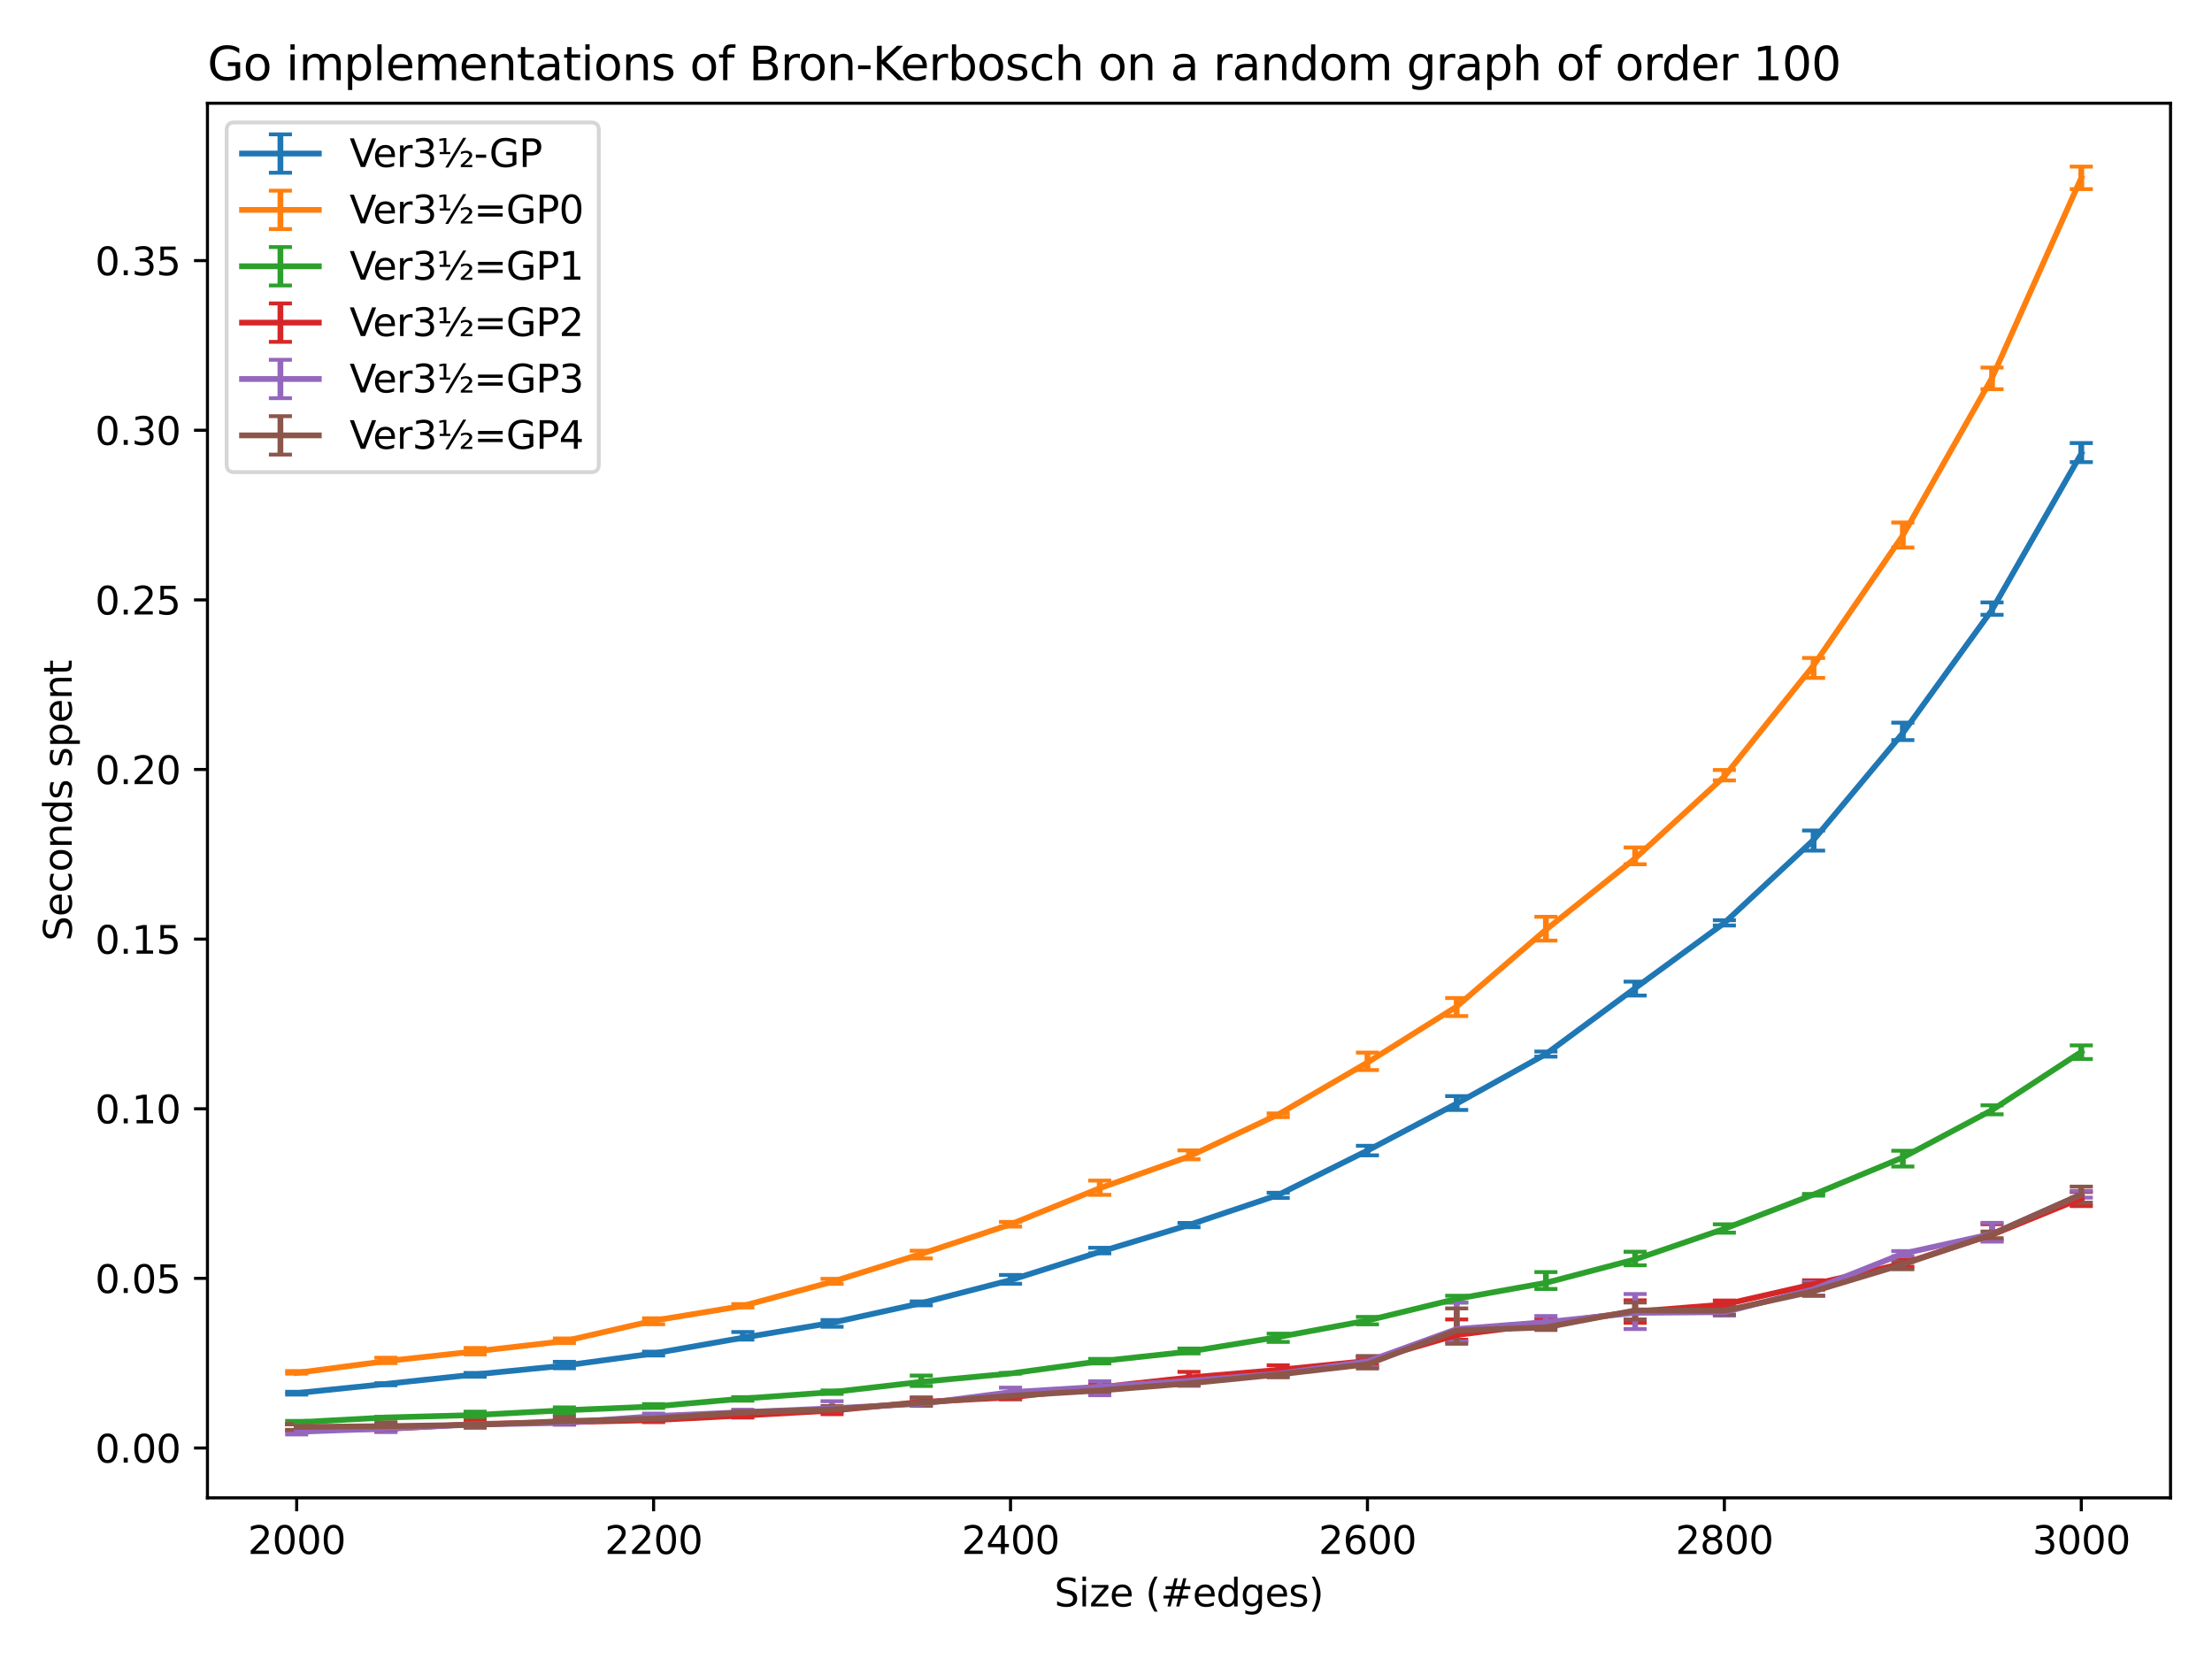 <?xml version="1.0" encoding="utf-8" standalone="no"?>
<!DOCTYPE svg PUBLIC "-//W3C//DTD SVG 1.1//EN"
  "http://www.w3.org/Graphics/SVG/1.1/DTD/svg11.dtd">
<svg xmlns:xlink="http://www.w3.org/1999/xlink" width="576pt" height="432pt" viewBox="0 0 576 432" xmlns="http://www.w3.org/2000/svg" version="1.1">
 <defs>
  <style type="text/css">*{stroke-linejoin: round; stroke-linecap: butt}</style>
 </defs>
 <g id="figure_1">
  <g id="patch_1">
   <path d="M 0 432 
L 576 432 
L 576 0 
L 0 0 
z
" style="fill: #ffffff"/>
  </g>
  <g id="axes_1">
   <g id="patch_2">
    <path d="M 54.02 390.04 
L 565.2 390.04 
L 565.2 26.88 
L 54.02 26.88 
z
" style="fill: #ffffff"/>
   </g>
   <g id="matplotlib.axis_1">
    <g id="xtick_1">
     <g id="line2d_1">
      <defs>
       <path id="mc74f61fcfc" d="M 0 0 
L 0 3.5 
" style="stroke: #000000; stroke-width: 0.8"/>
      </defs>
      <g>
       <use xlink:href="#mc74f61fcfc" x="77.255" y="390.04" style="stroke: #000000; stroke-width: 0.8"/>
      </g>
     </g>
     <g id="text_1">
      <!-- 2000 -->
      <g transform="translate(64.53 404.638) scale(0.1 -0.1)">
       <defs>
        <path id="DejaVuSans-32" d="M 1228 531 
L 3431 531 
L 3431 0 
L 469 0 
L 469 531 
Q 828 903 1448 1529 
Q 2069 2156 2228 2338 
Q 2531 2678 2651 2914 
Q 2772 3150 2772 3378 
Q 2772 3750 2511 3984 
Q 2250 4219 1831 4219 
Q 1534 4219 1204 4116 
Q 875 4013 500 3803 
L 500 4441 
Q 881 4594 1212 4672 
Q 1544 4750 1819 4750 
Q 2544 4750 2975 4387 
Q 3406 4025 3406 3419 
Q 3406 3131 3298 2873 
Q 3191 2616 2906 2266 
Q 2828 2175 2409 1742 
Q 1991 1309 1228 531 
z
" transform="scale(0.016)"/>
        <path id="DejaVuSans-30" d="M 2034 4250 
Q 1547 4250 1301 3770 
Q 1056 3291 1056 2328 
Q 1056 1369 1301 889 
Q 1547 409 2034 409 
Q 2525 409 2770 889 
Q 3016 1369 3016 2328 
Q 3016 3291 2770 3770 
Q 2525 4250 2034 4250 
z
M 2034 4750 
Q 2819 4750 3233 4129 
Q 3647 3509 3647 2328 
Q 3647 1150 3233 529 
Q 2819 -91 2034 -91 
Q 1250 -91 836 529 
Q 422 1150 422 2328 
Q 422 3509 836 4129 
Q 1250 4750 2034 4750 
z
" transform="scale(0.016)"/>
       </defs>
       <use xlink:href="#DejaVuSans-32"/>
       <use xlink:href="#DejaVuSans-30" x="63.623"/>
       <use xlink:href="#DejaVuSans-30" x="127.246"/>
       <use xlink:href="#DejaVuSans-30" x="190.869"/>
      </g>
     </g>
    </g>
    <g id="xtick_2">
     <g id="line2d_2">
      <g>
       <use xlink:href="#mc74f61fcfc" x="170.197" y="390.04" style="stroke: #000000; stroke-width: 0.8"/>
      </g>
     </g>
     <g id="text_2">
      <!-- 2200 -->
      <g transform="translate(157.472 404.638) scale(0.1 -0.1)">
       <use xlink:href="#DejaVuSans-32"/>
       <use xlink:href="#DejaVuSans-32" x="63.623"/>
       <use xlink:href="#DejaVuSans-30" x="127.246"/>
       <use xlink:href="#DejaVuSans-30" x="190.869"/>
      </g>
     </g>
    </g>
    <g id="xtick_3">
     <g id="line2d_3">
      <g>
       <use xlink:href="#mc74f61fcfc" x="263.139" y="390.04" style="stroke: #000000; stroke-width: 0.8"/>
      </g>
     </g>
     <g id="text_3">
      <!-- 2400 -->
      <g transform="translate(250.414 404.638) scale(0.1 -0.1)">
       <defs>
        <path id="DejaVuSans-34" d="M 2419 4116 
L 825 1625 
L 2419 1625 
L 2419 4116 
z
M 2253 4666 
L 3047 4666 
L 3047 1625 
L 3713 1625 
L 3713 1100 
L 3047 1100 
L 3047 0 
L 2419 0 
L 2419 1100 
L 313 1100 
L 313 1709 
L 2253 4666 
z
" transform="scale(0.016)"/>
       </defs>
       <use xlink:href="#DejaVuSans-32"/>
       <use xlink:href="#DejaVuSans-34" x="63.623"/>
       <use xlink:href="#DejaVuSans-30" x="127.246"/>
       <use xlink:href="#DejaVuSans-30" x="190.869"/>
      </g>
     </g>
    </g>
    <g id="xtick_4">
     <g id="line2d_4">
      <g>
       <use xlink:href="#mc74f61fcfc" x="356.081" y="390.04" style="stroke: #000000; stroke-width: 0.8"/>
      </g>
     </g>
     <g id="text_4">
      <!-- 2600 -->
      <g transform="translate(343.356 404.638) scale(0.1 -0.1)">
       <defs>
        <path id="DejaVuSans-36" d="M 2113 2584 
Q 1688 2584 1439 2293 
Q 1191 2003 1191 1497 
Q 1191 994 1439 701 
Q 1688 409 2113 409 
Q 2538 409 2786 701 
Q 3034 994 3034 1497 
Q 3034 2003 2786 2293 
Q 2538 2584 2113 2584 
z
M 3366 4563 
L 3366 3988 
Q 3128 4100 2886 4159 
Q 2644 4219 2406 4219 
Q 1781 4219 1451 3797 
Q 1122 3375 1075 2522 
Q 1259 2794 1537 2939 
Q 1816 3084 2150 3084 
Q 2853 3084 3261 2657 
Q 3669 2231 3669 1497 
Q 3669 778 3244 343 
Q 2819 -91 2113 -91 
Q 1303 -91 875 529 
Q 447 1150 447 2328 
Q 447 3434 972 4092 
Q 1497 4750 2381 4750 
Q 2619 4750 2861 4703 
Q 3103 4656 3366 4563 
z
" transform="scale(0.016)"/>
       </defs>
       <use xlink:href="#DejaVuSans-32"/>
       <use xlink:href="#DejaVuSans-36" x="63.623"/>
       <use xlink:href="#DejaVuSans-30" x="127.246"/>
       <use xlink:href="#DejaVuSans-30" x="190.869"/>
      </g>
     </g>
    </g>
    <g id="xtick_5">
     <g id="line2d_5">
      <g>
       <use xlink:href="#mc74f61fcfc" x="449.023" y="390.04" style="stroke: #000000; stroke-width: 0.8"/>
      </g>
     </g>
     <g id="text_5">
      <!-- 2800 -->
      <g transform="translate(436.298 404.638) scale(0.1 -0.1)">
       <defs>
        <path id="DejaVuSans-38" d="M 2034 2216 
Q 1584 2216 1326 1975 
Q 1069 1734 1069 1313 
Q 1069 891 1326 650 
Q 1584 409 2034 409 
Q 2484 409 2743 651 
Q 3003 894 3003 1313 
Q 3003 1734 2745 1975 
Q 2488 2216 2034 2216 
z
M 1403 2484 
Q 997 2584 770 2862 
Q 544 3141 544 3541 
Q 544 4100 942 4425 
Q 1341 4750 2034 4750 
Q 2731 4750 3128 4425 
Q 3525 4100 3525 3541 
Q 3525 3141 3298 2862 
Q 3072 2584 2669 2484 
Q 3125 2378 3379 2068 
Q 3634 1759 3634 1313 
Q 3634 634 3220 271 
Q 2806 -91 2034 -91 
Q 1263 -91 848 271 
Q 434 634 434 1313 
Q 434 1759 690 2068 
Q 947 2378 1403 2484 
z
M 1172 3481 
Q 1172 3119 1398 2916 
Q 1625 2713 2034 2713 
Q 2441 2713 2670 2916 
Q 2900 3119 2900 3481 
Q 2900 3844 2670 4047 
Q 2441 4250 2034 4250 
Q 1625 4250 1398 4047 
Q 1172 3844 1172 3481 
z
" transform="scale(0.016)"/>
       </defs>
       <use xlink:href="#DejaVuSans-32"/>
       <use xlink:href="#DejaVuSans-38" x="63.623"/>
       <use xlink:href="#DejaVuSans-30" x="127.246"/>
       <use xlink:href="#DejaVuSans-30" x="190.869"/>
      </g>
     </g>
    </g>
    <g id="xtick_6">
     <g id="line2d_6">
      <g>
       <use xlink:href="#mc74f61fcfc" x="541.965" y="390.04" style="stroke: #000000; stroke-width: 0.8"/>
      </g>
     </g>
     <g id="text_6">
      <!-- 3000 -->
      <g transform="translate(529.24 404.638) scale(0.1 -0.1)">
       <defs>
        <path id="DejaVuSans-33" d="M 2597 2516 
Q 3050 2419 3304 2112 
Q 3559 1806 3559 1356 
Q 3559 666 3084 287 
Q 2609 -91 1734 -91 
Q 1441 -91 1130 -33 
Q 819 25 488 141 
L 488 750 
Q 750 597 1062 519 
Q 1375 441 1716 441 
Q 2309 441 2620 675 
Q 2931 909 2931 1356 
Q 2931 1769 2642 2001 
Q 2353 2234 1838 2234 
L 1294 2234 
L 1294 2753 
L 1863 2753 
Q 2328 2753 2575 2939 
Q 2822 3125 2822 3475 
Q 2822 3834 2567 4026 
Q 2313 4219 1838 4219 
Q 1578 4219 1281 4162 
Q 984 4106 628 3988 
L 628 4550 
Q 988 4650 1302 4700 
Q 1616 4750 1894 4750 
Q 2613 4750 3031 4423 
Q 3450 4097 3450 3541 
Q 3450 3153 3228 2886 
Q 3006 2619 2597 2516 
z
" transform="scale(0.016)"/>
       </defs>
       <use xlink:href="#DejaVuSans-33"/>
       <use xlink:href="#DejaVuSans-30" x="63.623"/>
       <use xlink:href="#DejaVuSans-30" x="127.246"/>
       <use xlink:href="#DejaVuSans-30" x="190.869"/>
      </g>
     </g>
    </g>
    <g id="text_7">
     <!-- Size (#edges) -->
     <g transform="translate(274.559 418.317) scale(0.1 -0.1)">
      <defs>
       <path id="DejaVuSans-53" d="M 3425 4513 
L 3425 3897 
Q 3066 4069 2747 4153 
Q 2428 4238 2131 4238 
Q 1616 4238 1336 4038 
Q 1056 3838 1056 3469 
Q 1056 3159 1242 3001 
Q 1428 2844 1947 2747 
L 2328 2669 
Q 3034 2534 3370 2195 
Q 3706 1856 3706 1288 
Q 3706 609 3251 259 
Q 2797 -91 1919 -91 
Q 1588 -91 1214 -16 
Q 841 59 441 206 
L 441 856 
Q 825 641 1194 531 
Q 1563 422 1919 422 
Q 2459 422 2753 634 
Q 3047 847 3047 1241 
Q 3047 1584 2836 1778 
Q 2625 1972 2144 2069 
L 1759 2144 
Q 1053 2284 737 2584 
Q 422 2884 422 3419 
Q 422 4038 858 4394 
Q 1294 4750 2059 4750 
Q 2388 4750 2728 4690 
Q 3069 4631 3425 4513 
z
" transform="scale(0.016)"/>
       <path id="DejaVuSans-69" d="M 603 3500 
L 1178 3500 
L 1178 0 
L 603 0 
L 603 3500 
z
M 603 4863 
L 1178 4863 
L 1178 4134 
L 603 4134 
L 603 4863 
z
" transform="scale(0.016)"/>
       <path id="DejaVuSans-7a" d="M 353 3500 
L 3084 3500 
L 3084 2975 
L 922 459 
L 3084 459 
L 3084 0 
L 275 0 
L 275 525 
L 2438 3041 
L 353 3041 
L 353 3500 
z
" transform="scale(0.016)"/>
       <path id="DejaVuSans-65" d="M 3597 1894 
L 3597 1613 
L 953 1613 
Q 991 1019 1311 708 
Q 1631 397 2203 397 
Q 2534 397 2845 478 
Q 3156 559 3463 722 
L 3463 178 
Q 3153 47 2828 -22 
Q 2503 -91 2169 -91 
Q 1331 -91 842 396 
Q 353 884 353 1716 
Q 353 2575 817 3079 
Q 1281 3584 2069 3584 
Q 2775 3584 3186 3129 
Q 3597 2675 3597 1894 
z
M 3022 2063 
Q 3016 2534 2758 2815 
Q 2500 3097 2075 3097 
Q 1594 3097 1305 2825 
Q 1016 2553 972 2059 
L 3022 2063 
z
" transform="scale(0.016)"/>
       <path id="DejaVuSans-20" transform="scale(0.016)"/>
       <path id="DejaVuSans-28" d="M 1984 4856 
Q 1566 4138 1362 3434 
Q 1159 2731 1159 2009 
Q 1159 1288 1364 580 
Q 1569 -128 1984 -844 
L 1484 -844 
Q 1016 -109 783 600 
Q 550 1309 550 2009 
Q 550 2706 781 3412 
Q 1013 4119 1484 4856 
L 1984 4856 
z
" transform="scale(0.016)"/>
       <path id="DejaVuSans-23" d="M 3272 2816 
L 2363 2816 
L 2100 1772 
L 3016 1772 
L 3272 2816 
z
M 2803 4594 
L 2478 3297 
L 3391 3297 
L 3719 4594 
L 4219 4594 
L 3897 3297 
L 4872 3297 
L 4872 2816 
L 3775 2816 
L 3519 1772 
L 4513 1772 
L 4513 1294 
L 3397 1294 
L 3072 0 
L 2572 0 
L 2894 1294 
L 1978 1294 
L 1656 0 
L 1153 0 
L 1478 1294 
L 494 1294 
L 494 1772 
L 1594 1772 
L 1856 2816 
L 850 2816 
L 850 3297 
L 1978 3297 
L 2297 4594 
L 2803 4594 
z
" transform="scale(0.016)"/>
       <path id="DejaVuSans-64" d="M 2906 2969 
L 2906 4863 
L 3481 4863 
L 3481 0 
L 2906 0 
L 2906 525 
Q 2725 213 2448 61 
Q 2172 -91 1784 -91 
Q 1150 -91 751 415 
Q 353 922 353 1747 
Q 353 2572 751 3078 
Q 1150 3584 1784 3584 
Q 2172 3584 2448 3432 
Q 2725 3281 2906 2969 
z
M 947 1747 
Q 947 1113 1208 752 
Q 1469 391 1925 391 
Q 2381 391 2643 752 
Q 2906 1113 2906 1747 
Q 2906 2381 2643 2742 
Q 2381 3103 1925 3103 
Q 1469 3103 1208 2742 
Q 947 2381 947 1747 
z
" transform="scale(0.016)"/>
       <path id="DejaVuSans-67" d="M 2906 1791 
Q 2906 2416 2648 2759 
Q 2391 3103 1925 3103 
Q 1463 3103 1205 2759 
Q 947 2416 947 1791 
Q 947 1169 1205 825 
Q 1463 481 1925 481 
Q 2391 481 2648 825 
Q 2906 1169 2906 1791 
z
M 3481 434 
Q 3481 -459 3084 -895 
Q 2688 -1331 1869 -1331 
Q 1566 -1331 1297 -1286 
Q 1028 -1241 775 -1147 
L 775 -588 
Q 1028 -725 1275 -790 
Q 1522 -856 1778 -856 
Q 2344 -856 2625 -561 
Q 2906 -266 2906 331 
L 2906 616 
Q 2728 306 2450 153 
Q 2172 0 1784 0 
Q 1141 0 747 490 
Q 353 981 353 1791 
Q 353 2603 747 3093 
Q 1141 3584 1784 3584 
Q 2172 3584 2450 3431 
Q 2728 3278 2906 2969 
L 2906 3500 
L 3481 3500 
L 3481 434 
z
" transform="scale(0.016)"/>
       <path id="DejaVuSans-73" d="M 2834 3397 
L 2834 2853 
Q 2591 2978 2328 3040 
Q 2066 3103 1784 3103 
Q 1356 3103 1142 2972 
Q 928 2841 928 2578 
Q 928 2378 1081 2264 
Q 1234 2150 1697 2047 
L 1894 2003 
Q 2506 1872 2764 1633 
Q 3022 1394 3022 966 
Q 3022 478 2636 193 
Q 2250 -91 1575 -91 
Q 1294 -91 989 -36 
Q 684 19 347 128 
L 347 722 
Q 666 556 975 473 
Q 1284 391 1588 391 
Q 1994 391 2212 530 
Q 2431 669 2431 922 
Q 2431 1156 2273 1281 
Q 2116 1406 1581 1522 
L 1381 1569 
Q 847 1681 609 1914 
Q 372 2147 372 2553 
Q 372 3047 722 3315 
Q 1072 3584 1716 3584 
Q 2034 3584 2315 3537 
Q 2597 3491 2834 3397 
z
" transform="scale(0.016)"/>
       <path id="DejaVuSans-29" d="M 513 4856 
L 1013 4856 
Q 1481 4119 1714 3412 
Q 1947 2706 1947 2009 
Q 1947 1309 1714 600 
Q 1481 -109 1013 -844 
L 513 -844 
Q 928 -128 1133 580 
Q 1338 1288 1338 2009 
Q 1338 2731 1133 3434 
Q 928 4138 513 4856 
z
" transform="scale(0.016)"/>
      </defs>
      <use xlink:href="#DejaVuSans-53"/>
      <use xlink:href="#DejaVuSans-69" x="63.477"/>
      <use xlink:href="#DejaVuSans-7a" x="91.26"/>
      <use xlink:href="#DejaVuSans-65" x="143.75"/>
      <use xlink:href="#DejaVuSans-20" x="205.273"/>
      <use xlink:href="#DejaVuSans-28" x="237.061"/>
      <use xlink:href="#DejaVuSans-23" x="276.074"/>
      <use xlink:href="#DejaVuSans-65" x="359.863"/>
      <use xlink:href="#DejaVuSans-64" x="421.387"/>
      <use xlink:href="#DejaVuSans-67" x="484.863"/>
      <use xlink:href="#DejaVuSans-65" x="548.34"/>
      <use xlink:href="#DejaVuSans-73" x="609.863"/>
      <use xlink:href="#DejaVuSans-29" x="661.963"/>
     </g>
    </g>
   </g>
   <g id="matplotlib.axis_2">
    <g id="ytick_1">
     <g id="line2d_7">
      <defs>
       <path id="m7eb1c47a8f" d="M 0 0 
L -3.5 0 
" style="stroke: #000000; stroke-width: 0.8"/>
      </defs>
      <g>
       <use xlink:href="#m7eb1c47a8f" x="54.02" y="377.057" style="stroke: #000000; stroke-width: 0.8"/>
      </g>
     </g>
     <g id="text_8">
      <!-- 0.00 -->
      <g transform="translate(24.754 380.856) scale(0.1 -0.1)">
       <defs>
        <path id="DejaVuSans-2e" d="M 684 794 
L 1344 794 
L 1344 0 
L 684 0 
L 684 794 
z
" transform="scale(0.016)"/>
       </defs>
       <use xlink:href="#DejaVuSans-30"/>
       <use xlink:href="#DejaVuSans-2e" x="63.623"/>
       <use xlink:href="#DejaVuSans-30" x="95.41"/>
       <use xlink:href="#DejaVuSans-30" x="159.033"/>
      </g>
     </g>
    </g>
    <g id="ytick_2">
     <g id="line2d_8">
      <g>
       <use xlink:href="#m7eb1c47a8f" x="54.02" y="332.887" style="stroke: #000000; stroke-width: 0.8"/>
      </g>
     </g>
     <g id="text_9">
      <!-- 0.05 -->
      <g transform="translate(24.754 336.686) scale(0.1 -0.1)">
       <defs>
        <path id="DejaVuSans-35" d="M 691 4666 
L 3169 4666 
L 3169 4134 
L 1269 4134 
L 1269 2991 
Q 1406 3038 1543 3061 
Q 1681 3084 1819 3084 
Q 2600 3084 3056 2656 
Q 3513 2228 3513 1497 
Q 3513 744 3044 326 
Q 2575 -91 1722 -91 
Q 1428 -91 1123 -41 
Q 819 9 494 109 
L 494 744 
Q 775 591 1075 516 
Q 1375 441 1709 441 
Q 2250 441 2565 725 
Q 2881 1009 2881 1497 
Q 2881 1984 2565 2268 
Q 2250 2553 1709 2553 
Q 1456 2553 1204 2497 
Q 953 2441 691 2322 
L 691 4666 
z
" transform="scale(0.016)"/>
       </defs>
       <use xlink:href="#DejaVuSans-30"/>
       <use xlink:href="#DejaVuSans-2e" x="63.623"/>
       <use xlink:href="#DejaVuSans-30" x="95.41"/>
       <use xlink:href="#DejaVuSans-35" x="159.033"/>
      </g>
     </g>
    </g>
    <g id="ytick_3">
     <g id="line2d_9">
      <g>
       <use xlink:href="#m7eb1c47a8f" x="54.02" y="288.717" style="stroke: #000000; stroke-width: 0.8"/>
      </g>
     </g>
     <g id="text_10">
      <!-- 0.10 -->
      <g transform="translate(24.754 292.516) scale(0.1 -0.1)">
       <defs>
        <path id="DejaVuSans-31" d="M 794 531 
L 1825 531 
L 1825 4091 
L 703 3866 
L 703 4441 
L 1819 4666 
L 2450 4666 
L 2450 531 
L 3481 531 
L 3481 0 
L 794 0 
L 794 531 
z
" transform="scale(0.016)"/>
       </defs>
       <use xlink:href="#DejaVuSans-30"/>
       <use xlink:href="#DejaVuSans-2e" x="63.623"/>
       <use xlink:href="#DejaVuSans-31" x="95.41"/>
       <use xlink:href="#DejaVuSans-30" x="159.033"/>
      </g>
     </g>
    </g>
    <g id="ytick_4">
     <g id="line2d_10">
      <g>
       <use xlink:href="#m7eb1c47a8f" x="54.02" y="244.547" style="stroke: #000000; stroke-width: 0.8"/>
      </g>
     </g>
     <g id="text_11">
      <!-- 0.15 -->
      <g transform="translate(24.754 248.346) scale(0.1 -0.1)">
       <use xlink:href="#DejaVuSans-30"/>
       <use xlink:href="#DejaVuSans-2e" x="63.623"/>
       <use xlink:href="#DejaVuSans-31" x="95.41"/>
       <use xlink:href="#DejaVuSans-35" x="159.033"/>
      </g>
     </g>
    </g>
    <g id="ytick_5">
     <g id="line2d_11">
      <g>
       <use xlink:href="#m7eb1c47a8f" x="54.02" y="200.377" style="stroke: #000000; stroke-width: 0.8"/>
      </g>
     </g>
     <g id="text_12">
      <!-- 0.20 -->
      <g transform="translate(24.754 204.176) scale(0.1 -0.1)">
       <use xlink:href="#DejaVuSans-30"/>
       <use xlink:href="#DejaVuSans-2e" x="63.623"/>
       <use xlink:href="#DejaVuSans-32" x="95.41"/>
       <use xlink:href="#DejaVuSans-30" x="159.033"/>
      </g>
     </g>
    </g>
    <g id="ytick_6">
     <g id="line2d_12">
      <g>
       <use xlink:href="#m7eb1c47a8f" x="54.02" y="156.207" style="stroke: #000000; stroke-width: 0.8"/>
      </g>
     </g>
     <g id="text_13">
      <!-- 0.25 -->
      <g transform="translate(24.754 160.006) scale(0.1 -0.1)">
       <use xlink:href="#DejaVuSans-30"/>
       <use xlink:href="#DejaVuSans-2e" x="63.623"/>
       <use xlink:href="#DejaVuSans-32" x="95.41"/>
       <use xlink:href="#DejaVuSans-35" x="159.033"/>
      </g>
     </g>
    </g>
    <g id="ytick_7">
     <g id="line2d_13">
      <g>
       <use xlink:href="#m7eb1c47a8f" x="54.02" y="112.037" style="stroke: #000000; stroke-width: 0.8"/>
      </g>
     </g>
     <g id="text_14">
      <!-- 0.30 -->
      <g transform="translate(24.754 115.836) scale(0.1 -0.1)">
       <use xlink:href="#DejaVuSans-30"/>
       <use xlink:href="#DejaVuSans-2e" x="63.623"/>
       <use xlink:href="#DejaVuSans-33" x="95.41"/>
       <use xlink:href="#DejaVuSans-30" x="159.033"/>
      </g>
     </g>
    </g>
    <g id="ytick_8">
     <g id="line2d_14">
      <g>
       <use xlink:href="#m7eb1c47a8f" x="54.02" y="67.867" style="stroke: #000000; stroke-width: 0.8"/>
      </g>
     </g>
     <g id="text_15">
      <!-- 0.35 -->
      <g transform="translate(24.754 71.666) scale(0.1 -0.1)">
       <use xlink:href="#DejaVuSans-30"/>
       <use xlink:href="#DejaVuSans-2e" x="63.623"/>
       <use xlink:href="#DejaVuSans-33" x="95.41"/>
       <use xlink:href="#DejaVuSans-35" x="159.033"/>
      </g>
     </g>
    </g>
    <g id="text_16">
     <!-- Seconds spent -->
     <g transform="translate(18.675 245.04) rotate(-90) scale(0.1 -0.1)">
      <defs>
       <path id="DejaVuSans-63" d="M 3122 3366 
L 3122 2828 
Q 2878 2963 2633 3030 
Q 2388 3097 2138 3097 
Q 1578 3097 1268 2742 
Q 959 2388 959 1747 
Q 959 1106 1268 751 
Q 1578 397 2138 397 
Q 2388 397 2633 464 
Q 2878 531 3122 666 
L 3122 134 
Q 2881 22 2623 -34 
Q 2366 -91 2075 -91 
Q 1284 -91 818 406 
Q 353 903 353 1747 
Q 353 2603 823 3093 
Q 1294 3584 2113 3584 
Q 2378 3584 2631 3529 
Q 2884 3475 3122 3366 
z
" transform="scale(0.016)"/>
       <path id="DejaVuSans-6f" d="M 1959 3097 
Q 1497 3097 1228 2736 
Q 959 2375 959 1747 
Q 959 1119 1226 758 
Q 1494 397 1959 397 
Q 2419 397 2687 759 
Q 2956 1122 2956 1747 
Q 2956 2369 2687 2733 
Q 2419 3097 1959 3097 
z
M 1959 3584 
Q 2709 3584 3137 3096 
Q 3566 2609 3566 1747 
Q 3566 888 3137 398 
Q 2709 -91 1959 -91 
Q 1206 -91 779 398 
Q 353 888 353 1747 
Q 353 2609 779 3096 
Q 1206 3584 1959 3584 
z
" transform="scale(0.016)"/>
       <path id="DejaVuSans-6e" d="M 3513 2113 
L 3513 0 
L 2938 0 
L 2938 2094 
Q 2938 2591 2744 2837 
Q 2550 3084 2163 3084 
Q 1697 3084 1428 2787 
Q 1159 2491 1159 1978 
L 1159 0 
L 581 0 
L 581 3500 
L 1159 3500 
L 1159 2956 
Q 1366 3272 1645 3428 
Q 1925 3584 2291 3584 
Q 2894 3584 3203 3211 
Q 3513 2838 3513 2113 
z
" transform="scale(0.016)"/>
       <path id="DejaVuSans-70" d="M 1159 525 
L 1159 -1331 
L 581 -1331 
L 581 3500 
L 1159 3500 
L 1159 2969 
Q 1341 3281 1617 3432 
Q 1894 3584 2278 3584 
Q 2916 3584 3314 3078 
Q 3713 2572 3713 1747 
Q 3713 922 3314 415 
Q 2916 -91 2278 -91 
Q 1894 -91 1617 61 
Q 1341 213 1159 525 
z
M 3116 1747 
Q 3116 2381 2855 2742 
Q 2594 3103 2138 3103 
Q 1681 3103 1420 2742 
Q 1159 2381 1159 1747 
Q 1159 1113 1420 752 
Q 1681 391 2138 391 
Q 2594 391 2855 752 
Q 3116 1113 3116 1747 
z
" transform="scale(0.016)"/>
       <path id="DejaVuSans-74" d="M 1172 4494 
L 1172 3500 
L 2356 3500 
L 2356 3053 
L 1172 3053 
L 1172 1153 
Q 1172 725 1289 603 
Q 1406 481 1766 481 
L 2356 481 
L 2356 0 
L 1766 0 
Q 1100 0 847 248 
Q 594 497 594 1153 
L 594 3053 
L 172 3053 
L 172 3500 
L 594 3500 
L 594 4494 
L 1172 4494 
z
" transform="scale(0.016)"/>
      </defs>
      <use xlink:href="#DejaVuSans-53"/>
      <use xlink:href="#DejaVuSans-65" x="63.477"/>
      <use xlink:href="#DejaVuSans-63" x="125"/>
      <use xlink:href="#DejaVuSans-6f" x="179.98"/>
      <use xlink:href="#DejaVuSans-6e" x="241.162"/>
      <use xlink:href="#DejaVuSans-64" x="304.541"/>
      <use xlink:href="#DejaVuSans-73" x="368.018"/>
      <use xlink:href="#DejaVuSans-20" x="420.117"/>
      <use xlink:href="#DejaVuSans-73" x="451.904"/>
      <use xlink:href="#DejaVuSans-70" x="504.004"/>
      <use xlink:href="#DejaVuSans-65" x="567.48"/>
      <use xlink:href="#DejaVuSans-6e" x="629.004"/>
      <use xlink:href="#DejaVuSans-74" x="692.383"/>
     </g>
    </g>
   </g>
   <g id="LineCollection_1">
    <path d="M 77.255 363.14 
L 77.255 362.415 
" clip-path="url(#p6529becad3)" style="fill: none; stroke: #1f77b4; stroke-width: 1.5"/>
    <path d="M 100.491 360.723 
L 100.491 360.186 
" clip-path="url(#p6529becad3)" style="fill: none; stroke: #1f77b4; stroke-width: 1.5"/>
    <path d="M 123.726 358.492 
L 123.726 357.513 
" clip-path="url(#p6529becad3)" style="fill: none; stroke: #1f77b4; stroke-width: 1.5"/>
    <path d="M 146.962 356.296 
L 146.962 354.61 
" clip-path="url(#p6529becad3)" style="fill: none; stroke: #1f77b4; stroke-width: 1.5"/>
    <path d="M 170.197 352.964 
L 170.197 351.966 
" clip-path="url(#p6529becad3)" style="fill: none; stroke: #1f77b4; stroke-width: 1.5"/>
    <path d="M 193.433 348.838 
L 193.433 346.851 
" clip-path="url(#p6529becad3)" style="fill: none; stroke: #1f77b4; stroke-width: 1.5"/>
    <path d="M 216.668 345.49 
L 216.668 343.737 
" clip-path="url(#p6529becad3)" style="fill: none; stroke: #1f77b4; stroke-width: 1.5"/>
    <path d="M 239.904 339.911 
L 239.904 338.889 
" clip-path="url(#p6529becad3)" style="fill: none; stroke: #1f77b4; stroke-width: 1.5"/>
    <path d="M 263.139 334.29 
L 263.139 332.004 
" clip-path="url(#p6529becad3)" style="fill: none; stroke: #1f77b4; stroke-width: 1.5"/>
    <path d="M 286.375 326.376 
L 286.375 324.919 
" clip-path="url(#p6529becad3)" style="fill: none; stroke: #1f77b4; stroke-width: 1.5"/>
    <path d="M 309.61 319.573 
L 309.61 318.451 
" clip-path="url(#p6529becad3)" style="fill: none; stroke: #1f77b4; stroke-width: 1.5"/>
    <path d="M 332.845 311.933 
L 332.845 310.581 
" clip-path="url(#p6529becad3)" style="fill: none; stroke: #1f77b4; stroke-width: 1.5"/>
    <path d="M 356.081 300.844 
L 356.081 298.362 
" clip-path="url(#p6529becad3)" style="fill: none; stroke: #1f77b4; stroke-width: 1.5"/>
    <path d="M 379.316 289.03 
L 379.316 285.428 
" clip-path="url(#p6529becad3)" style="fill: none; stroke: #1f77b4; stroke-width: 1.5"/>
    <path d="M 402.552 275.157 
L 402.552 273.81 
" clip-path="url(#p6529becad3)" style="fill: none; stroke: #1f77b4; stroke-width: 1.5"/>
    <path d="M 425.787 259.24 
L 425.787 255.614 
" clip-path="url(#p6529becad3)" style="fill: none; stroke: #1f77b4; stroke-width: 1.5"/>
    <path d="M 449.023 240.998 
L 449.023 239.629 
" clip-path="url(#p6529becad3)" style="fill: none; stroke: #1f77b4; stroke-width: 1.5"/>
    <path d="M 472.258 221.494 
L 472.258 216.267 
" clip-path="url(#p6529becad3)" style="fill: none; stroke: #1f77b4; stroke-width: 1.5"/>
    <path d="M 495.494 192.721 
L 495.494 188.176 
" clip-path="url(#p6529becad3)" style="fill: none; stroke: #1f77b4; stroke-width: 1.5"/>
    <path d="M 518.729 160.09 
L 518.729 156.867 
" clip-path="url(#p6529becad3)" style="fill: none; stroke: #1f77b4; stroke-width: 1.5"/>
    <path d="M 541.965 120.339 
L 541.965 115.368 
" clip-path="url(#p6529becad3)" style="fill: none; stroke: #1f77b4; stroke-width: 1.5"/>
   </g>
   <g id="line2d_15">
    <defs>
     <path id="md8547b9e7e" d="M 3 0 
L -3 -0 
" style="stroke: #1f77b4"/>
    </defs>
    <g clip-path="url(#p6529becad3)">
     <use xlink:href="#md8547b9e7e" x="77.255" y="363.14" style="fill: #1f77b4; stroke: #1f77b4"/>
     <use xlink:href="#md8547b9e7e" x="100.491" y="360.723" style="fill: #1f77b4; stroke: #1f77b4"/>
     <use xlink:href="#md8547b9e7e" x="123.726" y="358.492" style="fill: #1f77b4; stroke: #1f77b4"/>
     <use xlink:href="#md8547b9e7e" x="146.962" y="356.296" style="fill: #1f77b4; stroke: #1f77b4"/>
     <use xlink:href="#md8547b9e7e" x="170.197" y="352.964" style="fill: #1f77b4; stroke: #1f77b4"/>
     <use xlink:href="#md8547b9e7e" x="193.433" y="348.838" style="fill: #1f77b4; stroke: #1f77b4"/>
     <use xlink:href="#md8547b9e7e" x="216.668" y="345.49" style="fill: #1f77b4; stroke: #1f77b4"/>
     <use xlink:href="#md8547b9e7e" x="239.904" y="339.911" style="fill: #1f77b4; stroke: #1f77b4"/>
     <use xlink:href="#md8547b9e7e" x="263.139" y="334.29" style="fill: #1f77b4; stroke: #1f77b4"/>
     <use xlink:href="#md8547b9e7e" x="286.375" y="326.376" style="fill: #1f77b4; stroke: #1f77b4"/>
     <use xlink:href="#md8547b9e7e" x="309.61" y="319.573" style="fill: #1f77b4; stroke: #1f77b4"/>
     <use xlink:href="#md8547b9e7e" x="332.845" y="311.933" style="fill: #1f77b4; stroke: #1f77b4"/>
     <use xlink:href="#md8547b9e7e" x="356.081" y="300.844" style="fill: #1f77b4; stroke: #1f77b4"/>
     <use xlink:href="#md8547b9e7e" x="379.316" y="289.03" style="fill: #1f77b4; stroke: #1f77b4"/>
     <use xlink:href="#md8547b9e7e" x="402.552" y="275.157" style="fill: #1f77b4; stroke: #1f77b4"/>
     <use xlink:href="#md8547b9e7e" x="425.787" y="259.24" style="fill: #1f77b4; stroke: #1f77b4"/>
     <use xlink:href="#md8547b9e7e" x="449.023" y="240.998" style="fill: #1f77b4; stroke: #1f77b4"/>
     <use xlink:href="#md8547b9e7e" x="472.258" y="221.494" style="fill: #1f77b4; stroke: #1f77b4"/>
     <use xlink:href="#md8547b9e7e" x="495.494" y="192.721" style="fill: #1f77b4; stroke: #1f77b4"/>
     <use xlink:href="#md8547b9e7e" x="518.729" y="160.09" style="fill: #1f77b4; stroke: #1f77b4"/>
     <use xlink:href="#md8547b9e7e" x="541.965" y="120.339" style="fill: #1f77b4; stroke: #1f77b4"/>
    </g>
   </g>
   <g id="line2d_16">
    <g clip-path="url(#p6529becad3)">
     <use xlink:href="#md8547b9e7e" x="77.255" y="362.415" style="fill: #1f77b4; stroke: #1f77b4"/>
     <use xlink:href="#md8547b9e7e" x="100.491" y="360.186" style="fill: #1f77b4; stroke: #1f77b4"/>
     <use xlink:href="#md8547b9e7e" x="123.726" y="357.513" style="fill: #1f77b4; stroke: #1f77b4"/>
     <use xlink:href="#md8547b9e7e" x="146.962" y="354.61" style="fill: #1f77b4; stroke: #1f77b4"/>
     <use xlink:href="#md8547b9e7e" x="170.197" y="351.966" style="fill: #1f77b4; stroke: #1f77b4"/>
     <use xlink:href="#md8547b9e7e" x="193.433" y="346.851" style="fill: #1f77b4; stroke: #1f77b4"/>
     <use xlink:href="#md8547b9e7e" x="216.668" y="343.737" style="fill: #1f77b4; stroke: #1f77b4"/>
     <use xlink:href="#md8547b9e7e" x="239.904" y="338.889" style="fill: #1f77b4; stroke: #1f77b4"/>
     <use xlink:href="#md8547b9e7e" x="263.139" y="332.004" style="fill: #1f77b4; stroke: #1f77b4"/>
     <use xlink:href="#md8547b9e7e" x="286.375" y="324.919" style="fill: #1f77b4; stroke: #1f77b4"/>
     <use xlink:href="#md8547b9e7e" x="309.61" y="318.451" style="fill: #1f77b4; stroke: #1f77b4"/>
     <use xlink:href="#md8547b9e7e" x="332.845" y="310.581" style="fill: #1f77b4; stroke: #1f77b4"/>
     <use xlink:href="#md8547b9e7e" x="356.081" y="298.362" style="fill: #1f77b4; stroke: #1f77b4"/>
     <use xlink:href="#md8547b9e7e" x="379.316" y="285.428" style="fill: #1f77b4; stroke: #1f77b4"/>
     <use xlink:href="#md8547b9e7e" x="402.552" y="273.81" style="fill: #1f77b4; stroke: #1f77b4"/>
     <use xlink:href="#md8547b9e7e" x="425.787" y="255.614" style="fill: #1f77b4; stroke: #1f77b4"/>
     <use xlink:href="#md8547b9e7e" x="449.023" y="239.629" style="fill: #1f77b4; stroke: #1f77b4"/>
     <use xlink:href="#md8547b9e7e" x="472.258" y="216.267" style="fill: #1f77b4; stroke: #1f77b4"/>
     <use xlink:href="#md8547b9e7e" x="495.494" y="188.176" style="fill: #1f77b4; stroke: #1f77b4"/>
     <use xlink:href="#md8547b9e7e" x="518.729" y="156.867" style="fill: #1f77b4; stroke: #1f77b4"/>
     <use xlink:href="#md8547b9e7e" x="541.965" y="115.368" style="fill: #1f77b4; stroke: #1f77b4"/>
    </g>
   </g>
   <g id="LineCollection_2">
    <path d="M 77.255 357.699 
L 77.255 357.02 
" clip-path="url(#p6529becad3)" style="fill: none; stroke: #ff7f0e; stroke-width: 1.5"/>
    <path d="M 100.491 354.946 
L 100.491 353.549 
" clip-path="url(#p6529becad3)" style="fill: none; stroke: #ff7f0e; stroke-width: 1.5"/>
    <path d="M 123.726 352.687 
L 123.726 351.022 
" clip-path="url(#p6529becad3)" style="fill: none; stroke: #ff7f0e; stroke-width: 1.5"/>
    <path d="M 146.962 349.745 
L 146.962 348.524 
" clip-path="url(#p6529becad3)" style="fill: none; stroke: #ff7f0e; stroke-width: 1.5"/>
    <path d="M 170.197 344.84 
L 170.197 343.275 
" clip-path="url(#p6529becad3)" style="fill: none; stroke: #ff7f0e; stroke-width: 1.5"/>
    <path d="M 193.433 340.467 
L 193.433 339.568 
" clip-path="url(#p6529becad3)" style="fill: none; stroke: #ff7f0e; stroke-width: 1.5"/>
    <path d="M 216.668 334.303 
L 216.668 333.004 
" clip-path="url(#p6529becad3)" style="fill: none; stroke: #ff7f0e; stroke-width: 1.5"/>
    <path d="M 239.904 327.696 
L 239.904 325.691 
" clip-path="url(#p6529becad3)" style="fill: none; stroke: #ff7f0e; stroke-width: 1.5"/>
    <path d="M 263.139 319.396 
L 263.139 318.18 
" clip-path="url(#p6529becad3)" style="fill: none; stroke: #ff7f0e; stroke-width: 1.5"/>
    <path d="M 286.375 311.145 
L 286.375 307.424 
" clip-path="url(#p6529becad3)" style="fill: none; stroke: #ff7f0e; stroke-width: 1.5"/>
    <path d="M 309.61 301.873 
L 309.61 299.553 
" clip-path="url(#p6529becad3)" style="fill: none; stroke: #ff7f0e; stroke-width: 1.5"/>
    <path d="M 332.845 290.892 
L 332.845 289.923 
" clip-path="url(#p6529becad3)" style="fill: none; stroke: #ff7f0e; stroke-width: 1.5"/>
    <path d="M 356.081 278.644 
L 356.081 274.096 
" clip-path="url(#p6529becad3)" style="fill: none; stroke: #ff7f0e; stroke-width: 1.5"/>
    <path d="M 379.316 264.587 
L 379.316 259.878 
" clip-path="url(#p6529becad3)" style="fill: none; stroke: #ff7f0e; stroke-width: 1.5"/>
    <path d="M 402.552 244.926 
L 402.552 238.733 
" clip-path="url(#p6529becad3)" style="fill: none; stroke: #ff7f0e; stroke-width: 1.5"/>
    <path d="M 425.787 225.055 
L 425.787 220.665 
" clip-path="url(#p6529becad3)" style="fill: none; stroke: #ff7f0e; stroke-width: 1.5"/>
    <path d="M 449.023 203.213 
L 449.023 200.507 
" clip-path="url(#p6529becad3)" style="fill: none; stroke: #ff7f0e; stroke-width: 1.5"/>
    <path d="M 472.258 176.522 
L 472.258 171.339 
" clip-path="url(#p6529becad3)" style="fill: none; stroke: #ff7f0e; stroke-width: 1.5"/>
    <path d="M 495.494 142.572 
L 495.494 136.059 
" clip-path="url(#p6529becad3)" style="fill: none; stroke: #ff7f0e; stroke-width: 1.5"/>
    <path d="M 518.729 101.355 
L 518.729 95.719 
" clip-path="url(#p6529becad3)" style="fill: none; stroke: #ff7f0e; stroke-width: 1.5"/>
    <path d="M 541.965 49.246 
L 541.965 43.387 
" clip-path="url(#p6529becad3)" style="fill: none; stroke: #ff7f0e; stroke-width: 1.5"/>
   </g>
   <g id="line2d_17">
    <defs>
     <path id="m7f04267d81" d="M 3 0 
L -3 -0 
" style="stroke: #ff7f0e"/>
    </defs>
    <g clip-path="url(#p6529becad3)">
     <use xlink:href="#m7f04267d81" x="77.255" y="357.699" style="fill: #ff7f0e; stroke: #ff7f0e"/>
     <use xlink:href="#m7f04267d81" x="100.491" y="354.946" style="fill: #ff7f0e; stroke: #ff7f0e"/>
     <use xlink:href="#m7f04267d81" x="123.726" y="352.687" style="fill: #ff7f0e; stroke: #ff7f0e"/>
     <use xlink:href="#m7f04267d81" x="146.962" y="349.745" style="fill: #ff7f0e; stroke: #ff7f0e"/>
     <use xlink:href="#m7f04267d81" x="170.197" y="344.84" style="fill: #ff7f0e; stroke: #ff7f0e"/>
     <use xlink:href="#m7f04267d81" x="193.433" y="340.467" style="fill: #ff7f0e; stroke: #ff7f0e"/>
     <use xlink:href="#m7f04267d81" x="216.668" y="334.303" style="fill: #ff7f0e; stroke: #ff7f0e"/>
     <use xlink:href="#m7f04267d81" x="239.904" y="327.696" style="fill: #ff7f0e; stroke: #ff7f0e"/>
     <use xlink:href="#m7f04267d81" x="263.139" y="319.396" style="fill: #ff7f0e; stroke: #ff7f0e"/>
     <use xlink:href="#m7f04267d81" x="286.375" y="311.145" style="fill: #ff7f0e; stroke: #ff7f0e"/>
     <use xlink:href="#m7f04267d81" x="309.61" y="301.873" style="fill: #ff7f0e; stroke: #ff7f0e"/>
     <use xlink:href="#m7f04267d81" x="332.845" y="290.892" style="fill: #ff7f0e; stroke: #ff7f0e"/>
     <use xlink:href="#m7f04267d81" x="356.081" y="278.644" style="fill: #ff7f0e; stroke: #ff7f0e"/>
     <use xlink:href="#m7f04267d81" x="379.316" y="264.587" style="fill: #ff7f0e; stroke: #ff7f0e"/>
     <use xlink:href="#m7f04267d81" x="402.552" y="244.926" style="fill: #ff7f0e; stroke: #ff7f0e"/>
     <use xlink:href="#m7f04267d81" x="425.787" y="225.055" style="fill: #ff7f0e; stroke: #ff7f0e"/>
     <use xlink:href="#m7f04267d81" x="449.023" y="203.213" style="fill: #ff7f0e; stroke: #ff7f0e"/>
     <use xlink:href="#m7f04267d81" x="472.258" y="176.522" style="fill: #ff7f0e; stroke: #ff7f0e"/>
     <use xlink:href="#m7f04267d81" x="495.494" y="142.572" style="fill: #ff7f0e; stroke: #ff7f0e"/>
     <use xlink:href="#m7f04267d81" x="518.729" y="101.355" style="fill: #ff7f0e; stroke: #ff7f0e"/>
     <use xlink:href="#m7f04267d81" x="541.965" y="49.246" style="fill: #ff7f0e; stroke: #ff7f0e"/>
    </g>
   </g>
   <g id="line2d_18">
    <g clip-path="url(#p6529becad3)">
     <use xlink:href="#m7f04267d81" x="77.255" y="357.02" style="fill: #ff7f0e; stroke: #ff7f0e"/>
     <use xlink:href="#m7f04267d81" x="100.491" y="353.549" style="fill: #ff7f0e; stroke: #ff7f0e"/>
     <use xlink:href="#m7f04267d81" x="123.726" y="351.022" style="fill: #ff7f0e; stroke: #ff7f0e"/>
     <use xlink:href="#m7f04267d81" x="146.962" y="348.524" style="fill: #ff7f0e; stroke: #ff7f0e"/>
     <use xlink:href="#m7f04267d81" x="170.197" y="343.275" style="fill: #ff7f0e; stroke: #ff7f0e"/>
     <use xlink:href="#m7f04267d81" x="193.433" y="339.568" style="fill: #ff7f0e; stroke: #ff7f0e"/>
     <use xlink:href="#m7f04267d81" x="216.668" y="333.004" style="fill: #ff7f0e; stroke: #ff7f0e"/>
     <use xlink:href="#m7f04267d81" x="239.904" y="325.691" style="fill: #ff7f0e; stroke: #ff7f0e"/>
     <use xlink:href="#m7f04267d81" x="263.139" y="318.18" style="fill: #ff7f0e; stroke: #ff7f0e"/>
     <use xlink:href="#m7f04267d81" x="286.375" y="307.424" style="fill: #ff7f0e; stroke: #ff7f0e"/>
     <use xlink:href="#m7f04267d81" x="309.61" y="299.553" style="fill: #ff7f0e; stroke: #ff7f0e"/>
     <use xlink:href="#m7f04267d81" x="332.845" y="289.923" style="fill: #ff7f0e; stroke: #ff7f0e"/>
     <use xlink:href="#m7f04267d81" x="356.081" y="274.096" style="fill: #ff7f0e; stroke: #ff7f0e"/>
     <use xlink:href="#m7f04267d81" x="379.316" y="259.878" style="fill: #ff7f0e; stroke: #ff7f0e"/>
     <use xlink:href="#m7f04267d81" x="402.552" y="238.733" style="fill: #ff7f0e; stroke: #ff7f0e"/>
     <use xlink:href="#m7f04267d81" x="425.787" y="220.665" style="fill: #ff7f0e; stroke: #ff7f0e"/>
     <use xlink:href="#m7f04267d81" x="449.023" y="200.507" style="fill: #ff7f0e; stroke: #ff7f0e"/>
     <use xlink:href="#m7f04267d81" x="472.258" y="171.339" style="fill: #ff7f0e; stroke: #ff7f0e"/>
     <use xlink:href="#m7f04267d81" x="495.494" y="136.059" style="fill: #ff7f0e; stroke: #ff7f0e"/>
     <use xlink:href="#m7f04267d81" x="518.729" y="95.719" style="fill: #ff7f0e; stroke: #ff7f0e"/>
     <use xlink:href="#m7f04267d81" x="541.965" y="43.387" style="fill: #ff7f0e; stroke: #ff7f0e"/>
    </g>
   </g>
   <g id="LineCollection_3">
    <path d="M 77.255 370.89 
L 77.255 370.007 
" clip-path="url(#p6529becad3)" style="fill: none; stroke: #2ca02c; stroke-width: 1.5"/>
    <path d="M 100.491 369.371 
L 100.491 368.943 
" clip-path="url(#p6529becad3)" style="fill: none; stroke: #2ca02c; stroke-width: 1.5"/>
    <path d="M 123.726 369.132 
L 123.726 367.594 
" clip-path="url(#p6529becad3)" style="fill: none; stroke: #2ca02c; stroke-width: 1.5"/>
    <path d="M 146.962 368.246 
L 146.962 366.486 
" clip-path="url(#p6529becad3)" style="fill: none; stroke: #2ca02c; stroke-width: 1.5"/>
    <path d="M 170.197 366.615 
L 170.197 365.629 
" clip-path="url(#p6529becad3)" style="fill: none; stroke: #2ca02c; stroke-width: 1.5"/>
    <path d="M 193.433 364.723 
L 193.433 363.804 
" clip-path="url(#p6529becad3)" style="fill: none; stroke: #2ca02c; stroke-width: 1.5"/>
    <path d="M 216.668 362.96 
L 216.668 362.079 
" clip-path="url(#p6529becad3)" style="fill: none; stroke: #2ca02c; stroke-width: 1.5"/>
    <path d="M 239.904 360.901 
L 239.904 358.195 
" clip-path="url(#p6529becad3)" style="fill: none; stroke: #2ca02c; stroke-width: 1.5"/>
    <path d="M 263.139 357.701 
L 263.139 357.514 
" clip-path="url(#p6529becad3)" style="fill: none; stroke: #2ca02c; stroke-width: 1.5"/>
    <path d="M 286.375 355.031 
L 286.375 353.859 
" clip-path="url(#p6529becad3)" style="fill: none; stroke: #2ca02c; stroke-width: 1.5"/>
    <path d="M 309.61 352.42 
L 309.61 351.154 
" clip-path="url(#p6529becad3)" style="fill: none; stroke: #2ca02c; stroke-width: 1.5"/>
    <path d="M 332.845 349.438 
L 332.845 347.286 
" clip-path="url(#p6529becad3)" style="fill: none; stroke: #2ca02c; stroke-width: 1.5"/>
    <path d="M 356.081 344.849 
L 356.081 342.918 
" clip-path="url(#p6529becad3)" style="fill: none; stroke: #2ca02c; stroke-width: 1.5"/>
    <path d="M 379.316 339.172 
L 379.316 337.41 
" clip-path="url(#p6529becad3)" style="fill: none; stroke: #2ca02c; stroke-width: 1.5"/>
    <path d="M 402.552 335.647 
L 402.552 331.242 
" clip-path="url(#p6529becad3)" style="fill: none; stroke: #2ca02c; stroke-width: 1.5"/>
    <path d="M 425.787 329.48 
L 425.787 325.956 
" clip-path="url(#p6529becad3)" style="fill: none; stroke: #2ca02c; stroke-width: 1.5"/>
    <path d="M 449.023 320.993 
L 449.023 318.81 
" clip-path="url(#p6529becad3)" style="fill: none; stroke: #2ca02c; stroke-width: 1.5"/>
    <path d="M 472.258 311.337 
L 472.258 310.889 
" clip-path="url(#p6529becad3)" style="fill: none; stroke: #2ca02c; stroke-width: 1.5"/>
    <path d="M 495.494 303.759 
L 495.494 299.646 
" clip-path="url(#p6529becad3)" style="fill: none; stroke: #2ca02c; stroke-width: 1.5"/>
    <path d="M 518.729 290.166 
L 518.729 287.829 
" clip-path="url(#p6529becad3)" style="fill: none; stroke: #2ca02c; stroke-width: 1.5"/>
    <path d="M 541.965 275.77 
L 541.965 272.212 
" clip-path="url(#p6529becad3)" style="fill: none; stroke: #2ca02c; stroke-width: 1.5"/>
   </g>
   <g id="line2d_19">
    <defs>
     <path id="mf3fc7103a7" d="M 3 0 
L -3 -0 
" style="stroke: #2ca02c"/>
    </defs>
    <g clip-path="url(#p6529becad3)">
     <use xlink:href="#mf3fc7103a7" x="77.255" y="370.89" style="fill: #2ca02c; stroke: #2ca02c"/>
     <use xlink:href="#mf3fc7103a7" x="100.491" y="369.371" style="fill: #2ca02c; stroke: #2ca02c"/>
     <use xlink:href="#mf3fc7103a7" x="123.726" y="369.132" style="fill: #2ca02c; stroke: #2ca02c"/>
     <use xlink:href="#mf3fc7103a7" x="146.962" y="368.246" style="fill: #2ca02c; stroke: #2ca02c"/>
     <use xlink:href="#mf3fc7103a7" x="170.197" y="366.615" style="fill: #2ca02c; stroke: #2ca02c"/>
     <use xlink:href="#mf3fc7103a7" x="193.433" y="364.723" style="fill: #2ca02c; stroke: #2ca02c"/>
     <use xlink:href="#mf3fc7103a7" x="216.668" y="362.96" style="fill: #2ca02c; stroke: #2ca02c"/>
     <use xlink:href="#mf3fc7103a7" x="239.904" y="360.901" style="fill: #2ca02c; stroke: #2ca02c"/>
     <use xlink:href="#mf3fc7103a7" x="263.139" y="357.701" style="fill: #2ca02c; stroke: #2ca02c"/>
     <use xlink:href="#mf3fc7103a7" x="286.375" y="355.031" style="fill: #2ca02c; stroke: #2ca02c"/>
     <use xlink:href="#mf3fc7103a7" x="309.61" y="352.42" style="fill: #2ca02c; stroke: #2ca02c"/>
     <use xlink:href="#mf3fc7103a7" x="332.845" y="349.438" style="fill: #2ca02c; stroke: #2ca02c"/>
     <use xlink:href="#mf3fc7103a7" x="356.081" y="344.849" style="fill: #2ca02c; stroke: #2ca02c"/>
     <use xlink:href="#mf3fc7103a7" x="379.316" y="339.172" style="fill: #2ca02c; stroke: #2ca02c"/>
     <use xlink:href="#mf3fc7103a7" x="402.552" y="335.647" style="fill: #2ca02c; stroke: #2ca02c"/>
     <use xlink:href="#mf3fc7103a7" x="425.787" y="329.48" style="fill: #2ca02c; stroke: #2ca02c"/>
     <use xlink:href="#mf3fc7103a7" x="449.023" y="320.993" style="fill: #2ca02c; stroke: #2ca02c"/>
     <use xlink:href="#mf3fc7103a7" x="472.258" y="311.337" style="fill: #2ca02c; stroke: #2ca02c"/>
     <use xlink:href="#mf3fc7103a7" x="495.494" y="303.759" style="fill: #2ca02c; stroke: #2ca02c"/>
     <use xlink:href="#mf3fc7103a7" x="518.729" y="290.166" style="fill: #2ca02c; stroke: #2ca02c"/>
     <use xlink:href="#mf3fc7103a7" x="541.965" y="275.77" style="fill: #2ca02c; stroke: #2ca02c"/>
    </g>
   </g>
   <g id="line2d_20">
    <g clip-path="url(#p6529becad3)">
     <use xlink:href="#mf3fc7103a7" x="77.255" y="370.007" style="fill: #2ca02c; stroke: #2ca02c"/>
     <use xlink:href="#mf3fc7103a7" x="100.491" y="368.943" style="fill: #2ca02c; stroke: #2ca02c"/>
     <use xlink:href="#mf3fc7103a7" x="123.726" y="367.594" style="fill: #2ca02c; stroke: #2ca02c"/>
     <use xlink:href="#mf3fc7103a7" x="146.962" y="366.486" style="fill: #2ca02c; stroke: #2ca02c"/>
     <use xlink:href="#mf3fc7103a7" x="170.197" y="365.629" style="fill: #2ca02c; stroke: #2ca02c"/>
     <use xlink:href="#mf3fc7103a7" x="193.433" y="363.804" style="fill: #2ca02c; stroke: #2ca02c"/>
     <use xlink:href="#mf3fc7103a7" x="216.668" y="362.079" style="fill: #2ca02c; stroke: #2ca02c"/>
     <use xlink:href="#mf3fc7103a7" x="239.904" y="358.195" style="fill: #2ca02c; stroke: #2ca02c"/>
     <use xlink:href="#mf3fc7103a7" x="263.139" y="357.514" style="fill: #2ca02c; stroke: #2ca02c"/>
     <use xlink:href="#mf3fc7103a7" x="286.375" y="353.859" style="fill: #2ca02c; stroke: #2ca02c"/>
     <use xlink:href="#mf3fc7103a7" x="309.61" y="351.154" style="fill: #2ca02c; stroke: #2ca02c"/>
     <use xlink:href="#mf3fc7103a7" x="332.845" y="347.286" style="fill: #2ca02c; stroke: #2ca02c"/>
     <use xlink:href="#mf3fc7103a7" x="356.081" y="342.918" style="fill: #2ca02c; stroke: #2ca02c"/>
     <use xlink:href="#mf3fc7103a7" x="379.316" y="337.41" style="fill: #2ca02c; stroke: #2ca02c"/>
     <use xlink:href="#mf3fc7103a7" x="402.552" y="331.242" style="fill: #2ca02c; stroke: #2ca02c"/>
     <use xlink:href="#mf3fc7103a7" x="425.787" y="325.956" style="fill: #2ca02c; stroke: #2ca02c"/>
     <use xlink:href="#mf3fc7103a7" x="449.023" y="318.81" style="fill: #2ca02c; stroke: #2ca02c"/>
     <use xlink:href="#mf3fc7103a7" x="472.258" y="310.889" style="fill: #2ca02c; stroke: #2ca02c"/>
     <use xlink:href="#mf3fc7103a7" x="495.494" y="299.646" style="fill: #2ca02c; stroke: #2ca02c"/>
     <use xlink:href="#mf3fc7103a7" x="518.729" y="287.829" style="fill: #2ca02c; stroke: #2ca02c"/>
     <use xlink:href="#mf3fc7103a7" x="541.965" y="272.212" style="fill: #2ca02c; stroke: #2ca02c"/>
    </g>
   </g>
   <g id="LineCollection_4">
    <path d="M 77.255 372.652 
L 77.255 370.889 
" clip-path="url(#p6529becad3)" style="fill: none; stroke: #d62728; stroke-width: 1.5"/>
    <path d="M 100.491 372.725 
L 100.491 371.626 
" clip-path="url(#p6529becad3)" style="fill: none; stroke: #d62728; stroke-width: 1.5"/>
    <path d="M 123.726 371.633 
L 123.726 369.977 
" clip-path="url(#p6529becad3)" style="fill: none; stroke: #d62728; stroke-width: 1.5"/>
    <path d="M 146.962 370.89 
L 146.962 369.828 
" clip-path="url(#p6529becad3)" style="fill: none; stroke: #d62728; stroke-width: 1.5"/>
    <path d="M 170.197 370.314 
L 170.197 368.754 
" clip-path="url(#p6529becad3)" style="fill: none; stroke: #d62728; stroke-width: 1.5"/>
    <path d="M 193.433 369.127 
L 193.433 368.036 
" clip-path="url(#p6529becad3)" style="fill: none; stroke: #d62728; stroke-width: 1.5"/>
    <path d="M 216.668 368.246 
L 216.668 366.764 
" clip-path="url(#p6529becad3)" style="fill: none; stroke: #d62728; stroke-width: 1.5"/>
    <path d="M 239.904 365.603 
L 239.904 364.196 
" clip-path="url(#p6529becad3)" style="fill: none; stroke: #d62728; stroke-width: 1.5"/>
    <path d="M 263.139 364.396 
L 263.139 363.308 
" clip-path="url(#p6529becad3)" style="fill: none; stroke: #d62728; stroke-width: 1.5"/>
    <path d="M 286.375 362.564 
L 286.375 360.169 
" clip-path="url(#p6529becad3)" style="fill: none; stroke: #d62728; stroke-width: 1.5"/>
    <path d="M 309.61 359.396 
L 309.61 357.229 
" clip-path="url(#p6529becad3)" style="fill: none; stroke: #d62728; stroke-width: 1.5"/>
    <path d="M 332.845 357.614 
L 332.845 355.514 
" clip-path="url(#p6529becad3)" style="fill: none; stroke: #d62728; stroke-width: 1.5"/>
    <path d="M 356.081 355.41 
L 356.081 353.513 
" clip-path="url(#p6529becad3)" style="fill: none; stroke: #d62728; stroke-width: 1.5"/>
    <path d="M 379.316 348.863 
L 379.316 343.577 
" clip-path="url(#p6529becad3)" style="fill: none; stroke: #d62728; stroke-width: 1.5"/>
    <path d="M 402.552 345.559 
L 402.552 343.577 
" clip-path="url(#p6529becad3)" style="fill: none; stroke: #d62728; stroke-width: 1.5"/>
    <path d="M 425.787 344.458 
L 425.787 338.585 
" clip-path="url(#p6529becad3)" style="fill: none; stroke: #d62728; stroke-width: 1.5"/>
    <path d="M 449.023 340.792 
L 449.023 338.651 
" clip-path="url(#p6529becad3)" style="fill: none; stroke: #d62728; stroke-width: 1.5"/>
    <path d="M 472.258 335.852 
L 472.258 333.387 
" clip-path="url(#p6529becad3)" style="fill: none; stroke: #d62728; stroke-width: 1.5"/>
    <path d="M 495.494 329.851 
L 495.494 327.718 
" clip-path="url(#p6529becad3)" style="fill: none; stroke: #d62728; stroke-width: 1.5"/>
    <path d="M 518.729 322.912 
L 518.729 318.792 
" clip-path="url(#p6529becad3)" style="fill: none; stroke: #d62728; stroke-width: 1.5"/>
    <path d="M 541.965 314.057 
L 541.965 310.392 
" clip-path="url(#p6529becad3)" style="fill: none; stroke: #d62728; stroke-width: 1.5"/>
   </g>
   <g id="line2d_21">
    <defs>
     <path id="mf91cc8dc79" d="M 3 0 
L -3 -0 
" style="stroke: #d62728"/>
    </defs>
    <g clip-path="url(#p6529becad3)">
     <use xlink:href="#mf91cc8dc79" x="77.255" y="372.652" style="fill: #d62728; stroke: #d62728"/>
     <use xlink:href="#mf91cc8dc79" x="100.491" y="372.725" style="fill: #d62728; stroke: #d62728"/>
     <use xlink:href="#mf91cc8dc79" x="123.726" y="371.633" style="fill: #d62728; stroke: #d62728"/>
     <use xlink:href="#mf91cc8dc79" x="146.962" y="370.89" style="fill: #d62728; stroke: #d62728"/>
     <use xlink:href="#mf91cc8dc79" x="170.197" y="370.314" style="fill: #d62728; stroke: #d62728"/>
     <use xlink:href="#mf91cc8dc79" x="193.433" y="369.127" style="fill: #d62728; stroke: #d62728"/>
     <use xlink:href="#mf91cc8dc79" x="216.668" y="368.246" style="fill: #d62728; stroke: #d62728"/>
     <use xlink:href="#mf91cc8dc79" x="239.904" y="365.603" style="fill: #d62728; stroke: #d62728"/>
     <use xlink:href="#mf91cc8dc79" x="263.139" y="364.396" style="fill: #d62728; stroke: #d62728"/>
     <use xlink:href="#mf91cc8dc79" x="286.375" y="362.564" style="fill: #d62728; stroke: #d62728"/>
     <use xlink:href="#mf91cc8dc79" x="309.61" y="359.396" style="fill: #d62728; stroke: #d62728"/>
     <use xlink:href="#mf91cc8dc79" x="332.845" y="357.614" style="fill: #d62728; stroke: #d62728"/>
     <use xlink:href="#mf91cc8dc79" x="356.081" y="355.41" style="fill: #d62728; stroke: #d62728"/>
     <use xlink:href="#mf91cc8dc79" x="379.316" y="348.863" style="fill: #d62728; stroke: #d62728"/>
     <use xlink:href="#mf91cc8dc79" x="402.552" y="345.559" style="fill: #d62728; stroke: #d62728"/>
     <use xlink:href="#mf91cc8dc79" x="425.787" y="344.458" style="fill: #d62728; stroke: #d62728"/>
     <use xlink:href="#mf91cc8dc79" x="449.023" y="340.792" style="fill: #d62728; stroke: #d62728"/>
     <use xlink:href="#mf91cc8dc79" x="472.258" y="335.852" style="fill: #d62728; stroke: #d62728"/>
     <use xlink:href="#mf91cc8dc79" x="495.494" y="329.851" style="fill: #d62728; stroke: #d62728"/>
     <use xlink:href="#mf91cc8dc79" x="518.729" y="322.912" style="fill: #d62728; stroke: #d62728"/>
     <use xlink:href="#mf91cc8dc79" x="541.965" y="314.057" style="fill: #d62728; stroke: #d62728"/>
    </g>
   </g>
   <g id="line2d_22">
    <g clip-path="url(#p6529becad3)">
     <use xlink:href="#mf91cc8dc79" x="77.255" y="370.889" style="fill: #d62728; stroke: #d62728"/>
     <use xlink:href="#mf91cc8dc79" x="100.491" y="371.626" style="fill: #d62728; stroke: #d62728"/>
     <use xlink:href="#mf91cc8dc79" x="123.726" y="369.977" style="fill: #d62728; stroke: #d62728"/>
     <use xlink:href="#mf91cc8dc79" x="146.962" y="369.828" style="fill: #d62728; stroke: #d62728"/>
     <use xlink:href="#mf91cc8dc79" x="170.197" y="368.754" style="fill: #d62728; stroke: #d62728"/>
     <use xlink:href="#mf91cc8dc79" x="193.433" y="368.036" style="fill: #d62728; stroke: #d62728"/>
     <use xlink:href="#mf91cc8dc79" x="216.668" y="366.764" style="fill: #d62728; stroke: #d62728"/>
     <use xlink:href="#mf91cc8dc79" x="239.904" y="364.196" style="fill: #d62728; stroke: #d62728"/>
     <use xlink:href="#mf91cc8dc79" x="263.139" y="363.308" style="fill: #d62728; stroke: #d62728"/>
     <use xlink:href="#mf91cc8dc79" x="286.375" y="360.169" style="fill: #d62728; stroke: #d62728"/>
     <use xlink:href="#mf91cc8dc79" x="309.61" y="357.229" style="fill: #d62728; stroke: #d62728"/>
     <use xlink:href="#mf91cc8dc79" x="332.845" y="355.514" style="fill: #d62728; stroke: #d62728"/>
     <use xlink:href="#mf91cc8dc79" x="356.081" y="353.513" style="fill: #d62728; stroke: #d62728"/>
     <use xlink:href="#mf91cc8dc79" x="379.316" y="343.577" style="fill: #d62728; stroke: #d62728"/>
     <use xlink:href="#mf91cc8dc79" x="402.552" y="343.577" style="fill: #d62728; stroke: #d62728"/>
     <use xlink:href="#mf91cc8dc79" x="425.787" y="338.585" style="fill: #d62728; stroke: #d62728"/>
     <use xlink:href="#mf91cc8dc79" x="449.023" y="338.651" style="fill: #d62728; stroke: #d62728"/>
     <use xlink:href="#mf91cc8dc79" x="472.258" y="333.387" style="fill: #d62728; stroke: #d62728"/>
     <use xlink:href="#mf91cc8dc79" x="495.494" y="327.718" style="fill: #d62728; stroke: #d62728"/>
     <use xlink:href="#mf91cc8dc79" x="518.729" y="318.792" style="fill: #d62728; stroke: #d62728"/>
     <use xlink:href="#mf91cc8dc79" x="541.965" y="310.392" style="fill: #d62728; stroke: #d62728"/>
    </g>
   </g>
   <g id="LineCollection_5">
    <path d="M 77.255 373.533 
L 77.255 372.482 
" clip-path="url(#p6529becad3)" style="fill: none; stroke: #9467bd; stroke-width: 1.5"/>
    <path d="M 100.491 372.911 
L 100.491 370.89 
" clip-path="url(#p6529becad3)" style="fill: none; stroke: #9467bd; stroke-width: 1.5"/>
    <path d="M 123.726 371.262 
L 123.726 370.596 
" clip-path="url(#p6529becad3)" style="fill: none; stroke: #9467bd; stroke-width: 1.5"/>
    <path d="M 146.962 371.003 
L 146.962 370.008 
" clip-path="url(#p6529becad3)" style="fill: none; stroke: #9467bd; stroke-width: 1.5"/>
    <path d="M 170.197 369.709 
L 170.197 368.088 
" clip-path="url(#p6529becad3)" style="fill: none; stroke: #9467bd; stroke-width: 1.5"/>
    <path d="M 193.433 368.128 
L 193.433 367.095 
" clip-path="url(#p6529becad3)" style="fill: none; stroke: #9467bd; stroke-width: 1.5"/>
    <path d="M 216.668 367.295 
L 216.668 364.868 
" clip-path="url(#p6529becad3)" style="fill: none; stroke: #9467bd; stroke-width: 1.5"/>
    <path d="M 239.904 366.059 
L 239.904 364.793 
" clip-path="url(#p6529becad3)" style="fill: none; stroke: #9467bd; stroke-width: 1.5"/>
    <path d="M 263.139 363.996 
L 263.139 361.345 
" clip-path="url(#p6529becad3)" style="fill: none; stroke: #9467bd; stroke-width: 1.5"/>
    <path d="M 286.375 363.319 
L 286.375 359.682 
" clip-path="url(#p6529becad3)" style="fill: none; stroke: #9467bd; stroke-width: 1.5"/>
    <path d="M 309.61 360.868 
L 309.61 358.773 
" clip-path="url(#p6529becad3)" style="fill: none; stroke: #9467bd; stroke-width: 1.5"/>
    <path d="M 332.845 358.193 
L 332.845 357.324 
" clip-path="url(#p6529becad3)" style="fill: none; stroke: #9467bd; stroke-width: 1.5"/>
    <path d="M 356.081 356.01 
L 356.081 353.204 
" clip-path="url(#p6529becad3)" style="fill: none; stroke: #9467bd; stroke-width: 1.5"/>
    <path d="M 379.316 349.335 
L 379.316 339.172 
" clip-path="url(#p6529becad3)" style="fill: none; stroke: #9467bd; stroke-width: 1.5"/>
    <path d="M 402.552 345.339 
L 402.552 342.696 
" clip-path="url(#p6529becad3)" style="fill: none; stroke: #9467bd; stroke-width: 1.5"/>
    <path d="M 425.787 346.081 
L 425.787 336.964 
" clip-path="url(#p6529becad3)" style="fill: none; stroke: #9467bd; stroke-width: 1.5"/>
    <path d="M 449.023 342.587 
L 449.023 340.812 
" clip-path="url(#p6529becad3)" style="fill: none; stroke: #9467bd; stroke-width: 1.5"/>
    <path d="M 472.258 337.41 
L 472.258 333.885 
" clip-path="url(#p6529becad3)" style="fill: none; stroke: #9467bd; stroke-width: 1.5"/>
    <path d="M 495.494 327.136 
L 495.494 325.776 
" clip-path="url(#p6529becad3)" style="fill: none; stroke: #9467bd; stroke-width: 1.5"/>
    <path d="M 518.729 323.313 
L 518.729 318.419 
" clip-path="url(#p6529becad3)" style="fill: none; stroke: #9467bd; stroke-width: 1.5"/>
    <path d="M 541.965 311.859 
L 541.965 310.145 
" clip-path="url(#p6529becad3)" style="fill: none; stroke: #9467bd; stroke-width: 1.5"/>
   </g>
   <g id="line2d_23">
    <defs>
     <path id="m0cb540596a" d="M 3 0 
L -3 -0 
" style="stroke: #9467bd"/>
    </defs>
    <g clip-path="url(#p6529becad3)">
     <use xlink:href="#m0cb540596a" x="77.255" y="373.533" style="fill: #9467bd; stroke: #9467bd"/>
     <use xlink:href="#m0cb540596a" x="100.491" y="372.911" style="fill: #9467bd; stroke: #9467bd"/>
     <use xlink:href="#m0cb540596a" x="123.726" y="371.262" style="fill: #9467bd; stroke: #9467bd"/>
     <use xlink:href="#m0cb540596a" x="146.962" y="371.003" style="fill: #9467bd; stroke: #9467bd"/>
     <use xlink:href="#m0cb540596a" x="170.197" y="369.709" style="fill: #9467bd; stroke: #9467bd"/>
     <use xlink:href="#m0cb540596a" x="193.433" y="368.128" style="fill: #9467bd; stroke: #9467bd"/>
     <use xlink:href="#m0cb540596a" x="216.668" y="367.295" style="fill: #9467bd; stroke: #9467bd"/>
     <use xlink:href="#m0cb540596a" x="239.904" y="366.059" style="fill: #9467bd; stroke: #9467bd"/>
     <use xlink:href="#m0cb540596a" x="263.139" y="363.996" style="fill: #9467bd; stroke: #9467bd"/>
     <use xlink:href="#m0cb540596a" x="286.375" y="363.319" style="fill: #9467bd; stroke: #9467bd"/>
     <use xlink:href="#m0cb540596a" x="309.61" y="360.868" style="fill: #9467bd; stroke: #9467bd"/>
     <use xlink:href="#m0cb540596a" x="332.845" y="358.193" style="fill: #9467bd; stroke: #9467bd"/>
     <use xlink:href="#m0cb540596a" x="356.081" y="356.01" style="fill: #9467bd; stroke: #9467bd"/>
     <use xlink:href="#m0cb540596a" x="379.316" y="349.335" style="fill: #9467bd; stroke: #9467bd"/>
     <use xlink:href="#m0cb540596a" x="402.552" y="345.339" style="fill: #9467bd; stroke: #9467bd"/>
     <use xlink:href="#m0cb540596a" x="425.787" y="346.081" style="fill: #9467bd; stroke: #9467bd"/>
     <use xlink:href="#m0cb540596a" x="449.023" y="342.587" style="fill: #9467bd; stroke: #9467bd"/>
     <use xlink:href="#m0cb540596a" x="472.258" y="337.41" style="fill: #9467bd; stroke: #9467bd"/>
     <use xlink:href="#m0cb540596a" x="495.494" y="327.136" style="fill: #9467bd; stroke: #9467bd"/>
     <use xlink:href="#m0cb540596a" x="518.729" y="323.313" style="fill: #9467bd; stroke: #9467bd"/>
     <use xlink:href="#m0cb540596a" x="541.965" y="311.859" style="fill: #9467bd; stroke: #9467bd"/>
    </g>
   </g>
   <g id="line2d_24">
    <g clip-path="url(#p6529becad3)">
     <use xlink:href="#m0cb540596a" x="77.255" y="372.482" style="fill: #9467bd; stroke: #9467bd"/>
     <use xlink:href="#m0cb540596a" x="100.491" y="370.89" style="fill: #9467bd; stroke: #9467bd"/>
     <use xlink:href="#m0cb540596a" x="123.726" y="370.596" style="fill: #9467bd; stroke: #9467bd"/>
     <use xlink:href="#m0cb540596a" x="146.962" y="370.008" style="fill: #9467bd; stroke: #9467bd"/>
     <use xlink:href="#m0cb540596a" x="170.197" y="368.088" style="fill: #9467bd; stroke: #9467bd"/>
     <use xlink:href="#m0cb540596a" x="193.433" y="367.095" style="fill: #9467bd; stroke: #9467bd"/>
     <use xlink:href="#m0cb540596a" x="216.668" y="364.868" style="fill: #9467bd; stroke: #9467bd"/>
     <use xlink:href="#m0cb540596a" x="239.904" y="364.793" style="fill: #9467bd; stroke: #9467bd"/>
     <use xlink:href="#m0cb540596a" x="263.139" y="361.345" style="fill: #9467bd; stroke: #9467bd"/>
     <use xlink:href="#m0cb540596a" x="286.375" y="359.682" style="fill: #9467bd; stroke: #9467bd"/>
     <use xlink:href="#m0cb540596a" x="309.61" y="358.773" style="fill: #9467bd; stroke: #9467bd"/>
     <use xlink:href="#m0cb540596a" x="332.845" y="357.324" style="fill: #9467bd; stroke: #9467bd"/>
     <use xlink:href="#m0cb540596a" x="356.081" y="353.204" style="fill: #9467bd; stroke: #9467bd"/>
     <use xlink:href="#m0cb540596a" x="379.316" y="339.172" style="fill: #9467bd; stroke: #9467bd"/>
     <use xlink:href="#m0cb540596a" x="402.552" y="342.696" style="fill: #9467bd; stroke: #9467bd"/>
     <use xlink:href="#m0cb540596a" x="425.787" y="336.964" style="fill: #9467bd; stroke: #9467bd"/>
     <use xlink:href="#m0cb540596a" x="449.023" y="340.812" style="fill: #9467bd; stroke: #9467bd"/>
     <use xlink:href="#m0cb540596a" x="472.258" y="333.885" style="fill: #9467bd; stroke: #9467bd"/>
     <use xlink:href="#m0cb540596a" x="495.494" y="325.776" style="fill: #9467bd; stroke: #9467bd"/>
     <use xlink:href="#m0cb540596a" x="518.729" y="318.419" style="fill: #9467bd; stroke: #9467bd"/>
     <use xlink:href="#m0cb540596a" x="541.965" y="310.145" style="fill: #9467bd; stroke: #9467bd"/>
    </g>
   </g>
   <g id="LineCollection_6">
    <path d="M 77.255 372.314 
L 77.255 370.89 
" clip-path="url(#p6529becad3)" style="fill: none; stroke: #8c564b; stroke-width: 1.5"/>
    <path d="M 100.491 371.932 
L 100.491 370.349 
" clip-path="url(#p6529becad3)" style="fill: none; stroke: #8c564b; stroke-width: 1.5"/>
    <path d="M 123.726 371.784 
L 123.726 370.58 
" clip-path="url(#p6529becad3)" style="fill: none; stroke: #8c564b; stroke-width: 1.5"/>
    <path d="M 146.962 370.82 
L 146.962 368.955 
" clip-path="url(#p6529becad3)" style="fill: none; stroke: #8c564b; stroke-width: 1.5"/>
    <path d="M 170.197 370.128 
L 170.197 368.943 
" clip-path="url(#p6529becad3)" style="fill: none; stroke: #8c564b; stroke-width: 1.5"/>
    <path d="M 193.433 368.365 
L 193.433 367.399 
" clip-path="url(#p6529becad3)" style="fill: none; stroke: #8c564b; stroke-width: 1.5"/>
    <path d="M 216.668 367.649 
L 216.668 366.123 
" clip-path="url(#p6529becad3)" style="fill: none; stroke: #8c564b; stroke-width: 1.5"/>
    <path d="M 239.904 366.043 
L 239.904 363.865 
" clip-path="url(#p6529becad3)" style="fill: none; stroke: #8c564b; stroke-width: 1.5"/>
    <path d="M 263.139 364.139 
L 263.139 363.02 
" clip-path="url(#p6529becad3)" style="fill: none; stroke: #8c564b; stroke-width: 1.5"/>
    <path d="M 286.375 362.385 
L 286.375 361.678 
" clip-path="url(#p6529becad3)" style="fill: none; stroke: #8c564b; stroke-width: 1.5"/>
    <path d="M 309.61 360.691 
L 309.61 359.897 
" clip-path="url(#p6529becad3)" style="fill: none; stroke: #8c564b; stroke-width: 1.5"/>
    <path d="M 332.845 358.641 
L 332.845 357.139 
" clip-path="url(#p6529becad3)" style="fill: none; stroke: #8c564b; stroke-width: 1.5"/>
    <path d="M 356.081 356.337 
L 356.081 353.114 
" clip-path="url(#p6529becad3)" style="fill: none; stroke: #8c564b; stroke-width: 1.5"/>
    <path d="M 379.316 349.904 
L 379.316 340.702 
" clip-path="url(#p6529becad3)" style="fill: none; stroke: #8c564b; stroke-width: 1.5"/>
    <path d="M 402.552 346.328 
L 402.552 344.281 
" clip-path="url(#p6529becad3)" style="fill: none; stroke: #8c564b; stroke-width: 1.5"/>
    <path d="M 425.787 343.577 
L 425.787 339.172 
" clip-path="url(#p6529becad3)" style="fill: none; stroke: #8c564b; stroke-width: 1.5"/>
    <path d="M 449.023 342.291 
L 449.023 340.192 
" clip-path="url(#p6529becad3)" style="fill: none; stroke: #8c564b; stroke-width: 1.5"/>
    <path d="M 472.258 337.41 
L 472.258 334.311 
" clip-path="url(#p6529becad3)" style="fill: none; stroke: #8c564b; stroke-width: 1.5"/>
    <path d="M 495.494 330.503 
L 495.494 328.6 
" clip-path="url(#p6529becad3)" style="fill: none; stroke: #8c564b; stroke-width: 1.5"/>
    <path d="M 518.729 322.433 
L 518.729 320.683 
" clip-path="url(#p6529becad3)" style="fill: none; stroke: #8c564b; stroke-width: 1.5"/>
    <path d="M 541.965 313.175 
L 541.965 308.985 
" clip-path="url(#p6529becad3)" style="fill: none; stroke: #8c564b; stroke-width: 1.5"/>
   </g>
   <g id="line2d_25">
    <defs>
     <path id="m0bfc77161b" d="M 3 0 
L -3 -0 
" style="stroke: #8c564b"/>
    </defs>
    <g clip-path="url(#p6529becad3)">
     <use xlink:href="#m0bfc77161b" x="77.255" y="372.314" style="fill: #8c564b; stroke: #8c564b"/>
     <use xlink:href="#m0bfc77161b" x="100.491" y="371.932" style="fill: #8c564b; stroke: #8c564b"/>
     <use xlink:href="#m0bfc77161b" x="123.726" y="371.784" style="fill: #8c564b; stroke: #8c564b"/>
     <use xlink:href="#m0bfc77161b" x="146.962" y="370.82" style="fill: #8c564b; stroke: #8c564b"/>
     <use xlink:href="#m0bfc77161b" x="170.197" y="370.128" style="fill: #8c564b; stroke: #8c564b"/>
     <use xlink:href="#m0bfc77161b" x="193.433" y="368.365" style="fill: #8c564b; stroke: #8c564b"/>
     <use xlink:href="#m0bfc77161b" x="216.668" y="367.649" style="fill: #8c564b; stroke: #8c564b"/>
     <use xlink:href="#m0bfc77161b" x="239.904" y="366.043" style="fill: #8c564b; stroke: #8c564b"/>
     <use xlink:href="#m0bfc77161b" x="263.139" y="364.139" style="fill: #8c564b; stroke: #8c564b"/>
     <use xlink:href="#m0bfc77161b" x="286.375" y="362.385" style="fill: #8c564b; stroke: #8c564b"/>
     <use xlink:href="#m0bfc77161b" x="309.61" y="360.691" style="fill: #8c564b; stroke: #8c564b"/>
     <use xlink:href="#m0bfc77161b" x="332.845" y="358.641" style="fill: #8c564b; stroke: #8c564b"/>
     <use xlink:href="#m0bfc77161b" x="356.081" y="356.337" style="fill: #8c564b; stroke: #8c564b"/>
     <use xlink:href="#m0bfc77161b" x="379.316" y="349.904" style="fill: #8c564b; stroke: #8c564b"/>
     <use xlink:href="#m0bfc77161b" x="402.552" y="346.328" style="fill: #8c564b; stroke: #8c564b"/>
     <use xlink:href="#m0bfc77161b" x="425.787" y="343.577" style="fill: #8c564b; stroke: #8c564b"/>
     <use xlink:href="#m0bfc77161b" x="449.023" y="342.291" style="fill: #8c564b; stroke: #8c564b"/>
     <use xlink:href="#m0bfc77161b" x="472.258" y="337.41" style="fill: #8c564b; stroke: #8c564b"/>
     <use xlink:href="#m0bfc77161b" x="495.494" y="330.503" style="fill: #8c564b; stroke: #8c564b"/>
     <use xlink:href="#m0bfc77161b" x="518.729" y="322.433" style="fill: #8c564b; stroke: #8c564b"/>
     <use xlink:href="#m0bfc77161b" x="541.965" y="313.175" style="fill: #8c564b; stroke: #8c564b"/>
    </g>
   </g>
   <g id="line2d_26">
    <g clip-path="url(#p6529becad3)">
     <use xlink:href="#m0bfc77161b" x="77.255" y="370.89" style="fill: #8c564b; stroke: #8c564b"/>
     <use xlink:href="#m0bfc77161b" x="100.491" y="370.349" style="fill: #8c564b; stroke: #8c564b"/>
     <use xlink:href="#m0bfc77161b" x="123.726" y="370.58" style="fill: #8c564b; stroke: #8c564b"/>
     <use xlink:href="#m0bfc77161b" x="146.962" y="368.955" style="fill: #8c564b; stroke: #8c564b"/>
     <use xlink:href="#m0bfc77161b" x="170.197" y="368.943" style="fill: #8c564b; stroke: #8c564b"/>
     <use xlink:href="#m0bfc77161b" x="193.433" y="367.399" style="fill: #8c564b; stroke: #8c564b"/>
     <use xlink:href="#m0bfc77161b" x="216.668" y="366.123" style="fill: #8c564b; stroke: #8c564b"/>
     <use xlink:href="#m0bfc77161b" x="239.904" y="363.865" style="fill: #8c564b; stroke: #8c564b"/>
     <use xlink:href="#m0bfc77161b" x="263.139" y="363.02" style="fill: #8c564b; stroke: #8c564b"/>
     <use xlink:href="#m0bfc77161b" x="286.375" y="361.678" style="fill: #8c564b; stroke: #8c564b"/>
     <use xlink:href="#m0bfc77161b" x="309.61" y="359.897" style="fill: #8c564b; stroke: #8c564b"/>
     <use xlink:href="#m0bfc77161b" x="332.845" y="357.139" style="fill: #8c564b; stroke: #8c564b"/>
     <use xlink:href="#m0bfc77161b" x="356.081" y="353.114" style="fill: #8c564b; stroke: #8c564b"/>
     <use xlink:href="#m0bfc77161b" x="379.316" y="340.702" style="fill: #8c564b; stroke: #8c564b"/>
     <use xlink:href="#m0bfc77161b" x="402.552" y="344.281" style="fill: #8c564b; stroke: #8c564b"/>
     <use xlink:href="#m0bfc77161b" x="425.787" y="339.172" style="fill: #8c564b; stroke: #8c564b"/>
     <use xlink:href="#m0bfc77161b" x="449.023" y="340.192" style="fill: #8c564b; stroke: #8c564b"/>
     <use xlink:href="#m0bfc77161b" x="472.258" y="334.311" style="fill: #8c564b; stroke: #8c564b"/>
     <use xlink:href="#m0bfc77161b" x="495.494" y="328.6" style="fill: #8c564b; stroke: #8c564b"/>
     <use xlink:href="#m0bfc77161b" x="518.729" y="320.683" style="fill: #8c564b; stroke: #8c564b"/>
     <use xlink:href="#m0bfc77161b" x="541.965" y="308.985" style="fill: #8c564b; stroke: #8c564b"/>
    </g>
   </g>
   <g id="line2d_27">
    <path d="M 77.255 362.761 
L 100.491 360.371 
L 123.726 357.9 
L 146.962 355.602 
L 170.197 352.439 
L 193.433 348.341 
L 216.668 344.438 
L 239.904 339.328 
L 263.139 333.33 
L 286.375 325.98 
L 309.61 318.971 
L 332.845 311.157 
L 356.081 299.597 
L 379.316 287.371 
L 402.552 274.467 
L 425.787 257.312 
L 449.023 240.324 
L 472.258 218.699 
L 495.494 190.879 
L 518.729 158.794 
L 541.965 118.12 
" clip-path="url(#p6529becad3)" style="fill: none; stroke: #1f77b4; stroke-width: 1.5; stroke-linecap: square"/>
   </g>
   <g id="line2d_28">
    <path d="M 77.255 357.505 
L 100.491 354.439 
L 123.726 351.891 
L 146.962 349.228 
L 170.197 343.889 
L 193.433 340.057 
L 216.668 333.782 
L 239.904 326.503 
L 263.139 318.823 
L 286.375 309.402 
L 309.61 301.151 
L 332.845 290.204 
L 356.081 276.672 
L 379.316 262.106 
L 402.552 242.095 
L 425.787 223.519 
L 449.023 202.193 
L 472.258 173.255 
L 495.494 139.421 
L 518.729 98.387 
L 541.965 46.307 
" clip-path="url(#p6529becad3)" style="fill: none; stroke: #ff7f0e; stroke-width: 1.5; stroke-linecap: square"/>
   </g>
   <g id="line2d_29">
    <path d="M 77.255 370.366 
L 100.491 369.115 
L 123.726 368.469 
L 146.962 367.231 
L 170.197 366.254 
L 193.433 364.19 
L 216.668 362.503 
L 239.904 359.833 
L 263.139 357.649 
L 286.375 354.461 
L 309.61 351.951 
L 332.845 348.16 
L 356.081 343.854 
L 379.316 338.209 
L 402.552 334.037 
L 425.787 327.94 
L 449.023 319.977 
L 472.258 311.038 
L 495.494 301.397 
L 518.729 289.049 
L 541.965 273.892 
" clip-path="url(#p6529becad3)" style="fill: none; stroke: #2ca02c; stroke-width: 1.5; stroke-linecap: square"/>
   </g>
   <g id="line2d_30">
    <path d="M 77.255 372.299 
L 100.491 372.076 
L 123.726 370.815 
L 146.962 370.337 
L 170.197 369.795 
L 193.433 368.603 
L 216.668 367.309 
L 239.904 365.076 
L 263.139 363.863 
L 286.375 361.246 
L 309.61 358.708 
L 332.845 356.723 
L 356.081 354.386 
L 379.316 347.625 
L 402.552 344.678 
L 425.787 341.546 
L 449.023 339.691 
L 472.258 334.392 
L 495.494 329.05 
L 518.729 321.518 
L 541.965 312.047 
" clip-path="url(#p6529becad3)" style="fill: none; stroke: #d62728; stroke-width: 1.5; stroke-linecap: square"/>
   </g>
   <g id="line2d_31">
    <path d="M 77.255 372.834 
L 100.491 371.992 
L 123.726 370.928 
L 146.962 370.514 
L 170.197 368.772 
L 193.433 367.734 
L 216.668 366.73 
L 239.904 365.516 
L 263.139 362.531 
L 286.375 361.116 
L 309.61 359.571 
L 332.845 357.728 
L 356.081 354.515 
L 379.316 346.087 
L 402.552 344.28 
L 425.787 341.86 
L 449.023 341.684 
L 472.258 335.714 
L 495.494 326.448 
L 518.729 321.307 
L 541.965 311.026 
" clip-path="url(#p6529becad3)" style="fill: none; stroke: #9467bd; stroke-width: 1.5; stroke-linecap: square"/>
   </g>
   <g id="line2d_32">
    <path d="M 77.255 371.575 
L 100.491 371.375 
L 123.726 371.013 
L 146.962 370.072 
L 170.197 369.421 
L 193.433 367.754 
L 216.668 367.026 
L 239.904 365.284 
L 263.139 363.472 
L 286.375 362.07 
L 309.61 360.232 
L 332.845 357.916 
L 356.081 355.242 
L 379.316 346.455 
L 402.552 345.638 
L 425.787 341.226 
L 449.023 341.301 
L 472.258 336.248 
L 495.494 329.246 
L 518.729 321.389 
L 541.965 311.009 
" clip-path="url(#p6529becad3)" style="fill: none; stroke: #8c564b; stroke-width: 1.5; stroke-linecap: square"/>
   </g>
   <g id="patch_3">
    <path d="M 54.02 390.04 
L 54.02 26.88 
" style="fill: none; stroke: #000000; stroke-width: 0.8; stroke-linejoin: miter; stroke-linecap: square"/>
   </g>
   <g id="patch_4">
    <path d="M 565.2 390.04 
L 565.2 26.88 
" style="fill: none; stroke: #000000; stroke-width: 0.8; stroke-linejoin: miter; stroke-linecap: square"/>
   </g>
   <g id="patch_5">
    <path d="M 54.02 390.04 
L 565.2 390.04 
" style="fill: none; stroke: #000000; stroke-width: 0.8; stroke-linejoin: miter; stroke-linecap: square"/>
   </g>
   <g id="patch_6">
    <path d="M 54.02 26.88 
L 565.2 26.88 
" style="fill: none; stroke: #000000; stroke-width: 0.8; stroke-linejoin: miter; stroke-linecap: square"/>
   </g>
   <g id="text_17">
    <!-- Go implementations of Bron-Kerbosch on a random graph of order 100 -->
    <g transform="translate(54.02 20.88) scale(0.12 -0.12)">
     <defs>
      <path id="DejaVuSans-47" d="M 3809 666 
L 3809 1919 
L 2778 1919 
L 2778 2438 
L 4434 2438 
L 4434 434 
Q 4069 175 3628 42 
Q 3188 -91 2688 -91 
Q 1594 -91 976 548 
Q 359 1188 359 2328 
Q 359 3472 976 4111 
Q 1594 4750 2688 4750 
Q 3144 4750 3555 4637 
Q 3966 4525 4313 4306 
L 4313 3634 
Q 3963 3931 3569 4081 
Q 3175 4231 2741 4231 
Q 1884 4231 1454 3753 
Q 1025 3275 1025 2328 
Q 1025 1384 1454 906 
Q 1884 428 2741 428 
Q 3075 428 3337 486 
Q 3600 544 3809 666 
z
" transform="scale(0.016)"/>
      <path id="DejaVuSans-6d" d="M 3328 2828 
Q 3544 3216 3844 3400 
Q 4144 3584 4550 3584 
Q 5097 3584 5394 3201 
Q 5691 2819 5691 2113 
L 5691 0 
L 5113 0 
L 5113 2094 
Q 5113 2597 4934 2840 
Q 4756 3084 4391 3084 
Q 3944 3084 3684 2787 
Q 3425 2491 3425 1978 
L 3425 0 
L 2847 0 
L 2847 2094 
Q 2847 2600 2669 2842 
Q 2491 3084 2119 3084 
Q 1678 3084 1418 2786 
Q 1159 2488 1159 1978 
L 1159 0 
L 581 0 
L 581 3500 
L 1159 3500 
L 1159 2956 
Q 1356 3278 1631 3431 
Q 1906 3584 2284 3584 
Q 2666 3584 2933 3390 
Q 3200 3197 3328 2828 
z
" transform="scale(0.016)"/>
      <path id="DejaVuSans-6c" d="M 603 4863 
L 1178 4863 
L 1178 0 
L 603 0 
L 603 4863 
z
" transform="scale(0.016)"/>
      <path id="DejaVuSans-61" d="M 2194 1759 
Q 1497 1759 1228 1600 
Q 959 1441 959 1056 
Q 959 750 1161 570 
Q 1363 391 1709 391 
Q 2188 391 2477 730 
Q 2766 1069 2766 1631 
L 2766 1759 
L 2194 1759 
z
M 3341 1997 
L 3341 0 
L 2766 0 
L 2766 531 
Q 2569 213 2275 61 
Q 1981 -91 1556 -91 
Q 1019 -91 701 211 
Q 384 513 384 1019 
Q 384 1609 779 1909 
Q 1175 2209 1959 2209 
L 2766 2209 
L 2766 2266 
Q 2766 2663 2505 2880 
Q 2244 3097 1772 3097 
Q 1472 3097 1187 3025 
Q 903 2953 641 2809 
L 641 3341 
Q 956 3463 1253 3523 
Q 1550 3584 1831 3584 
Q 2591 3584 2966 3190 
Q 3341 2797 3341 1997 
z
" transform="scale(0.016)"/>
      <path id="DejaVuSans-66" d="M 2375 4863 
L 2375 4384 
L 1825 4384 
Q 1516 4384 1395 4259 
Q 1275 4134 1275 3809 
L 1275 3500 
L 2222 3500 
L 2222 3053 
L 1275 3053 
L 1275 0 
L 697 0 
L 697 3053 
L 147 3053 
L 147 3500 
L 697 3500 
L 697 3744 
Q 697 4328 969 4595 
Q 1241 4863 1831 4863 
L 2375 4863 
z
" transform="scale(0.016)"/>
      <path id="DejaVuSans-42" d="M 1259 2228 
L 1259 519 
L 2272 519 
Q 2781 519 3026 730 
Q 3272 941 3272 1375 
Q 3272 1813 3026 2020 
Q 2781 2228 2272 2228 
L 1259 2228 
z
M 1259 4147 
L 1259 2741 
L 2194 2741 
Q 2656 2741 2882 2914 
Q 3109 3088 3109 3444 
Q 3109 3797 2882 3972 
Q 2656 4147 2194 4147 
L 1259 4147 
z
M 628 4666 
L 2241 4666 
Q 2963 4666 3353 4366 
Q 3744 4066 3744 3513 
Q 3744 3084 3544 2831 
Q 3344 2578 2956 2516 
Q 3422 2416 3680 2098 
Q 3938 1781 3938 1306 
Q 3938 681 3513 340 
Q 3088 0 2303 0 
L 628 0 
L 628 4666 
z
" transform="scale(0.016)"/>
      <path id="DejaVuSans-72" d="M 2631 2963 
Q 2534 3019 2420 3045 
Q 2306 3072 2169 3072 
Q 1681 3072 1420 2755 
Q 1159 2438 1159 1844 
L 1159 0 
L 581 0 
L 581 3500 
L 1159 3500 
L 1159 2956 
Q 1341 3275 1631 3429 
Q 1922 3584 2338 3584 
Q 2397 3584 2469 3576 
Q 2541 3569 2628 3553 
L 2631 2963 
z
" transform="scale(0.016)"/>
      <path id="DejaVuSans-2d" d="M 313 2009 
L 1997 2009 
L 1997 1497 
L 313 1497 
L 313 2009 
z
" transform="scale(0.016)"/>
      <path id="DejaVuSans-4b" d="M 628 4666 
L 1259 4666 
L 1259 2694 
L 3353 4666 
L 4166 4666 
L 1850 2491 
L 4331 0 
L 3500 0 
L 1259 2247 
L 1259 0 
L 628 0 
L 628 4666 
z
" transform="scale(0.016)"/>
      <path id="DejaVuSans-62" d="M 3116 1747 
Q 3116 2381 2855 2742 
Q 2594 3103 2138 3103 
Q 1681 3103 1420 2742 
Q 1159 2381 1159 1747 
Q 1159 1113 1420 752 
Q 1681 391 2138 391 
Q 2594 391 2855 752 
Q 3116 1113 3116 1747 
z
M 1159 2969 
Q 1341 3281 1617 3432 
Q 1894 3584 2278 3584 
Q 2916 3584 3314 3078 
Q 3713 2572 3713 1747 
Q 3713 922 3314 415 
Q 2916 -91 2278 -91 
Q 1894 -91 1617 61 
Q 1341 213 1159 525 
L 1159 0 
L 581 0 
L 581 4863 
L 1159 4863 
L 1159 2969 
z
" transform="scale(0.016)"/>
      <path id="DejaVuSans-68" d="M 3513 2113 
L 3513 0 
L 2938 0 
L 2938 2094 
Q 2938 2591 2744 2837 
Q 2550 3084 2163 3084 
Q 1697 3084 1428 2787 
Q 1159 2491 1159 1978 
L 1159 0 
L 581 0 
L 581 4863 
L 1159 4863 
L 1159 2956 
Q 1366 3272 1645 3428 
Q 1925 3584 2291 3584 
Q 2894 3584 3203 3211 
Q 3513 2838 3513 2113 
z
" transform="scale(0.016)"/>
     </defs>
     <use xlink:href="#DejaVuSans-47"/>
     <use xlink:href="#DejaVuSans-6f" x="77.49"/>
     <use xlink:href="#DejaVuSans-20" x="138.672"/>
     <use xlink:href="#DejaVuSans-69" x="170.459"/>
     <use xlink:href="#DejaVuSans-6d" x="198.242"/>
     <use xlink:href="#DejaVuSans-70" x="295.654"/>
     <use xlink:href="#DejaVuSans-6c" x="359.131"/>
     <use xlink:href="#DejaVuSans-65" x="386.914"/>
     <use xlink:href="#DejaVuSans-6d" x="448.438"/>
     <use xlink:href="#DejaVuSans-65" x="545.85"/>
     <use xlink:href="#DejaVuSans-6e" x="607.373"/>
     <use xlink:href="#DejaVuSans-74" x="670.752"/>
     <use xlink:href="#DejaVuSans-61" x="709.961"/>
     <use xlink:href="#DejaVuSans-74" x="771.24"/>
     <use xlink:href="#DejaVuSans-69" x="810.449"/>
     <use xlink:href="#DejaVuSans-6f" x="838.232"/>
     <use xlink:href="#DejaVuSans-6e" x="899.414"/>
     <use xlink:href="#DejaVuSans-73" x="962.793"/>
     <use xlink:href="#DejaVuSans-20" x="1014.893"/>
     <use xlink:href="#DejaVuSans-6f" x="1046.68"/>
     <use xlink:href="#DejaVuSans-66" x="1107.861"/>
     <use xlink:href="#DejaVuSans-20" x="1143.066"/>
     <use xlink:href="#DejaVuSans-42" x="1174.854"/>
     <use xlink:href="#DejaVuSans-72" x="1243.457"/>
     <use xlink:href="#DejaVuSans-6f" x="1282.32"/>
     <use xlink:href="#DejaVuSans-6e" x="1343.502"/>
     <use xlink:href="#DejaVuSans-2d" x="1406.881"/>
     <use xlink:href="#DejaVuSans-4b" x="1442.965"/>
     <use xlink:href="#DejaVuSans-65" x="1503.541"/>
     <use xlink:href="#DejaVuSans-72" x="1565.064"/>
     <use xlink:href="#DejaVuSans-62" x="1606.178"/>
     <use xlink:href="#DejaVuSans-6f" x="1669.654"/>
     <use xlink:href="#DejaVuSans-73" x="1730.836"/>
     <use xlink:href="#DejaVuSans-63" x="1782.936"/>
     <use xlink:href="#DejaVuSans-68" x="1837.916"/>
     <use xlink:href="#DejaVuSans-20" x="1901.295"/>
     <use xlink:href="#DejaVuSans-6f" x="1933.082"/>
     <use xlink:href="#DejaVuSans-6e" x="1994.264"/>
     <use xlink:href="#DejaVuSans-20" x="2057.643"/>
     <use xlink:href="#DejaVuSans-61" x="2089.43"/>
     <use xlink:href="#DejaVuSans-20" x="2150.709"/>
     <use xlink:href="#DejaVuSans-72" x="2182.496"/>
     <use xlink:href="#DejaVuSans-61" x="2223.609"/>
     <use xlink:href="#DejaVuSans-6e" x="2284.889"/>
     <use xlink:href="#DejaVuSans-64" x="2348.268"/>
     <use xlink:href="#DejaVuSans-6f" x="2411.744"/>
     <use xlink:href="#DejaVuSans-6d" x="2472.926"/>
     <use xlink:href="#DejaVuSans-20" x="2570.338"/>
     <use xlink:href="#DejaVuSans-67" x="2602.125"/>
     <use xlink:href="#DejaVuSans-72" x="2665.602"/>
     <use xlink:href="#DejaVuSans-61" x="2706.715"/>
     <use xlink:href="#DejaVuSans-70" x="2767.994"/>
     <use xlink:href="#DejaVuSans-68" x="2831.471"/>
     <use xlink:href="#DejaVuSans-20" x="2894.85"/>
     <use xlink:href="#DejaVuSans-6f" x="2926.637"/>
     <use xlink:href="#DejaVuSans-66" x="2987.818"/>
     <use xlink:href="#DejaVuSans-20" x="3023.023"/>
     <use xlink:href="#DejaVuSans-6f" x="3054.811"/>
     <use xlink:href="#DejaVuSans-72" x="3115.992"/>
     <use xlink:href="#DejaVuSans-64" x="3155.355"/>
     <use xlink:href="#DejaVuSans-65" x="3218.832"/>
     <use xlink:href="#DejaVuSans-72" x="3280.355"/>
     <use xlink:href="#DejaVuSans-20" x="3321.469"/>
     <use xlink:href="#DejaVuSans-31" x="3353.256"/>
     <use xlink:href="#DejaVuSans-30" x="3416.879"/>
     <use xlink:href="#DejaVuSans-30" x="3480.502"/>
    </g>
   </g>
   <g id="legend_1">
    <g id="patch_7">
     <path d="M 61.02 122.949 
L 153.925 122.949 
Q 155.925 122.949 155.925 120.949 
L 155.925 33.88 
Q 155.925 31.88 153.925 31.88 
L 61.02 31.88 
Q 59.02 31.88 59.02 33.88 
L 59.02 120.949 
Q 59.02 122.949 61.02 122.949 
z
" style="fill: #ffffff; opacity: 0.8; stroke: #cccccc; stroke-linejoin: miter"/>
    </g>
    <g id="LineCollection_7">
     <path d="M 73.02 44.978 
L 73.02 34.978 
" style="fill: none; stroke: #1f77b4; stroke-width: 1.5"/>
    </g>
    <g id="line2d_33">
     <g>
      <use xlink:href="#md8547b9e7e" x="73.02" y="44.978" style="fill: #1f77b4; stroke: #1f77b4"/>
     </g>
    </g>
    <g id="line2d_34">
     <g>
      <use xlink:href="#md8547b9e7e" x="73.02" y="34.978" style="fill: #1f77b4; stroke: #1f77b4"/>
     </g>
    </g>
    <g id="line2d_35">
     <path d="M 63.02 39.978 
L 83.02 39.978 
" style="fill: none; stroke: #1f77b4; stroke-width: 1.5; stroke-linecap: square"/>
    </g>
    <g id="line2d_36"/>
    <g id="text_18">
     <!-- Ver3½-GP -->
     <g transform="translate(91.02 43.478) scale(0.1 -0.1)">
      <defs>
       <path id="DejaVuSans-56" d="M 1831 0 
L 50 4666 
L 709 4666 
L 2188 738 
L 3669 4666 
L 4325 4666 
L 2547 0 
L 1831 0 
z
" transform="scale(0.016)"/>
       <path id="DejaVuSans-bd" d="M 488 2431 
L 1125 2431 
L 1125 4341 
L 428 4213 
L 428 4575 
L 1147 4697 
L 1575 4697 
L 1575 2431 
L 2216 2431 
L 2216 2088 
L 488 2088 
L 488 2431 
z
M 4470 332 
L 5795 332 
L 5795 -24 
L 3926 -24 
L 3926 319 
Q 4032 416 4229 591 
Q 5304 1544 5304 1838 
Q 5304 2044 5141 2170 
Q 4979 2297 4713 2297 
Q 4551 2297 4360 2242 
Q 4170 2188 3945 2079 
L 3945 2463 
Q 4185 2551 4393 2594 
Q 4601 2638 4779 2638 
Q 5232 2638 5504 2432 
Q 5776 2226 5776 1888 
Q 5776 1454 4741 566 
Q 4566 416 4470 332 
z
M 4309 4750 
L 4809 4750 
L 1896 -91 
L 1396 -91 
L 4309 4750 
z
" transform="scale(0.016)"/>
       <path id="DejaVuSans-50" d="M 1259 4147 
L 1259 2394 
L 2053 2394 
Q 2494 2394 2734 2622 
Q 2975 2850 2975 3272 
Q 2975 3691 2734 3919 
Q 2494 4147 2053 4147 
L 1259 4147 
z
M 628 4666 
L 2053 4666 
Q 2838 4666 3239 4311 
Q 3641 3956 3641 3272 
Q 3641 2581 3239 2228 
Q 2838 1875 2053 1875 
L 1259 1875 
L 1259 0 
L 628 0 
L 628 4666 
z
" transform="scale(0.016)"/>
      </defs>
      <use xlink:href="#DejaVuSans-56"/>
      <use xlink:href="#DejaVuSans-65" x="60.658"/>
      <use xlink:href="#DejaVuSans-72" x="122.182"/>
      <use xlink:href="#DejaVuSans-33" x="163.295"/>
      <use xlink:href="#DejaVuSans-bd" x="226.918"/>
      <use xlink:href="#DejaVuSans-2d" x="323.842"/>
      <use xlink:href="#DejaVuSans-47" x="363.551"/>
      <use xlink:href="#DejaVuSans-50" x="441.041"/>
     </g>
    </g>
    <g id="LineCollection_8">
     <path d="M 73.02 59.657 
L 73.02 49.657 
" style="fill: none; stroke: #ff7f0e; stroke-width: 1.5"/>
    </g>
    <g id="line2d_37">
     <g>
      <use xlink:href="#m7f04267d81" x="73.02" y="59.657" style="fill: #ff7f0e; stroke: #ff7f0e"/>
     </g>
    </g>
    <g id="line2d_38">
     <g>
      <use xlink:href="#m7f04267d81" x="73.02" y="49.657" style="fill: #ff7f0e; stroke: #ff7f0e"/>
     </g>
    </g>
    <g id="line2d_39">
     <path d="M 63.02 54.657 
L 83.02 54.657 
" style="fill: none; stroke: #ff7f0e; stroke-width: 1.5; stroke-linecap: square"/>
    </g>
    <g id="line2d_40"/>
    <g id="text_19">
     <!-- Ver3½=GP0 -->
     <g transform="translate(91.02 58.157) scale(0.1 -0.1)">
      <defs>
       <path id="DejaVuSans-3d" d="M 678 2906 
L 4684 2906 
L 4684 2381 
L 678 2381 
L 678 2906 
z
M 678 1631 
L 4684 1631 
L 4684 1100 
L 678 1100 
L 678 1631 
z
" transform="scale(0.016)"/>
      </defs>
      <use xlink:href="#DejaVuSans-56"/>
      <use xlink:href="#DejaVuSans-65" x="60.658"/>
      <use xlink:href="#DejaVuSans-72" x="122.182"/>
      <use xlink:href="#DejaVuSans-33" x="163.295"/>
      <use xlink:href="#DejaVuSans-bd" x="226.918"/>
      <use xlink:href="#DejaVuSans-3d" x="323.842"/>
      <use xlink:href="#DejaVuSans-47" x="407.631"/>
      <use xlink:href="#DejaVuSans-50" x="485.121"/>
      <use xlink:href="#DejaVuSans-30" x="545.424"/>
     </g>
    </g>
    <g id="LineCollection_9">
     <path d="M 73.02 74.335 
L 73.02 64.335 
" style="fill: none; stroke: #2ca02c; stroke-width: 1.5"/>
    </g>
    <g id="line2d_41">
     <g>
      <use xlink:href="#mf3fc7103a7" x="73.02" y="74.335" style="fill: #2ca02c; stroke: #2ca02c"/>
     </g>
    </g>
    <g id="line2d_42">
     <g>
      <use xlink:href="#mf3fc7103a7" x="73.02" y="64.335" style="fill: #2ca02c; stroke: #2ca02c"/>
     </g>
    </g>
    <g id="line2d_43">
     <path d="M 63.02 69.335 
L 83.02 69.335 
" style="fill: none; stroke: #2ca02c; stroke-width: 1.5; stroke-linecap: square"/>
    </g>
    <g id="line2d_44"/>
    <g id="text_20">
     <!-- Ver3½=GP1 -->
     <g transform="translate(91.02 72.835) scale(0.1 -0.1)">
      <use xlink:href="#DejaVuSans-56"/>
      <use xlink:href="#DejaVuSans-65" x="60.658"/>
      <use xlink:href="#DejaVuSans-72" x="122.182"/>
      <use xlink:href="#DejaVuSans-33" x="163.295"/>
      <use xlink:href="#DejaVuSans-bd" x="226.918"/>
      <use xlink:href="#DejaVuSans-3d" x="323.842"/>
      <use xlink:href="#DejaVuSans-47" x="407.631"/>
      <use xlink:href="#DejaVuSans-50" x="485.121"/>
      <use xlink:href="#DejaVuSans-31" x="545.424"/>
     </g>
    </g>
    <g id="LineCollection_10">
     <path d="M 73.02 89.013 
L 73.02 79.013 
" style="fill: none; stroke: #d62728; stroke-width: 1.5"/>
    </g>
    <g id="line2d_45">
     <g>
      <use xlink:href="#mf91cc8dc79" x="73.02" y="89.013" style="fill: #d62728; stroke: #d62728"/>
     </g>
    </g>
    <g id="line2d_46">
     <g>
      <use xlink:href="#mf91cc8dc79" x="73.02" y="79.013" style="fill: #d62728; stroke: #d62728"/>
     </g>
    </g>
    <g id="line2d_47">
     <path d="M 63.02 84.013 
L 83.02 84.013 
" style="fill: none; stroke: #d62728; stroke-width: 1.5; stroke-linecap: square"/>
    </g>
    <g id="line2d_48"/>
    <g id="text_21">
     <!-- Ver3½=GP2 -->
     <g transform="translate(91.02 87.513) scale(0.1 -0.1)">
      <use xlink:href="#DejaVuSans-56"/>
      <use xlink:href="#DejaVuSans-65" x="60.658"/>
      <use xlink:href="#DejaVuSans-72" x="122.182"/>
      <use xlink:href="#DejaVuSans-33" x="163.295"/>
      <use xlink:href="#DejaVuSans-bd" x="226.918"/>
      <use xlink:href="#DejaVuSans-3d" x="323.842"/>
      <use xlink:href="#DejaVuSans-47" x="407.631"/>
      <use xlink:href="#DejaVuSans-50" x="485.121"/>
      <use xlink:href="#DejaVuSans-32" x="545.424"/>
     </g>
    </g>
    <g id="LineCollection_11">
     <path d="M 73.02 103.691 
L 73.02 93.691 
" style="fill: none; stroke: #9467bd; stroke-width: 1.5"/>
    </g>
    <g id="line2d_49">
     <g>
      <use xlink:href="#m0cb540596a" x="73.02" y="103.691" style="fill: #9467bd; stroke: #9467bd"/>
     </g>
    </g>
    <g id="line2d_50">
     <g>
      <use xlink:href="#m0cb540596a" x="73.02" y="93.691" style="fill: #9467bd; stroke: #9467bd"/>
     </g>
    </g>
    <g id="line2d_51">
     <path d="M 63.02 98.691 
L 83.02 98.691 
" style="fill: none; stroke: #9467bd; stroke-width: 1.5; stroke-linecap: square"/>
    </g>
    <g id="line2d_52"/>
    <g id="text_22">
     <!-- Ver3½=GP3 -->
     <g transform="translate(91.02 102.191) scale(0.1 -0.1)">
      <use xlink:href="#DejaVuSans-56"/>
      <use xlink:href="#DejaVuSans-65" x="60.658"/>
      <use xlink:href="#DejaVuSans-72" x="122.182"/>
      <use xlink:href="#DejaVuSans-33" x="163.295"/>
      <use xlink:href="#DejaVuSans-bd" x="226.918"/>
      <use xlink:href="#DejaVuSans-3d" x="323.842"/>
      <use xlink:href="#DejaVuSans-47" x="407.631"/>
      <use xlink:href="#DejaVuSans-50" x="485.121"/>
      <use xlink:href="#DejaVuSans-33" x="545.424"/>
     </g>
    </g>
    <g id="LineCollection_12">
     <path d="M 73.02 118.369 
L 73.02 108.369 
" style="fill: none; stroke: #8c564b; stroke-width: 1.5"/>
    </g>
    <g id="line2d_53">
     <g>
      <use xlink:href="#m0bfc77161b" x="73.02" y="118.369" style="fill: #8c564b; stroke: #8c564b"/>
     </g>
    </g>
    <g id="line2d_54">
     <g>
      <use xlink:href="#m0bfc77161b" x="73.02" y="108.369" style="fill: #8c564b; stroke: #8c564b"/>
     </g>
    </g>
    <g id="line2d_55">
     <path d="M 63.02 113.369 
L 83.02 113.369 
" style="fill: none; stroke: #8c564b; stroke-width: 1.5; stroke-linecap: square"/>
    </g>
    <g id="line2d_56"/>
    <g id="text_23">
     <!-- Ver3½=GP4 -->
     <g transform="translate(91.02 116.869) scale(0.1 -0.1)">
      <use xlink:href="#DejaVuSans-56"/>
      <use xlink:href="#DejaVuSans-65" x="60.658"/>
      <use xlink:href="#DejaVuSans-72" x="122.182"/>
      <use xlink:href="#DejaVuSans-33" x="163.295"/>
      <use xlink:href="#DejaVuSans-bd" x="226.918"/>
      <use xlink:href="#DejaVuSans-3d" x="323.842"/>
      <use xlink:href="#DejaVuSans-47" x="407.631"/>
      <use xlink:href="#DejaVuSans-50" x="485.121"/>
      <use xlink:href="#DejaVuSans-34" x="545.424"/>
     </g>
    </g>
   </g>
  </g>
 </g>
 <defs>
  <clipPath id="p6529becad3">
   <rect x="54.02" y="26.88" width="511.18" height="363.16"/>
  </clipPath>
 </defs>
</svg>
